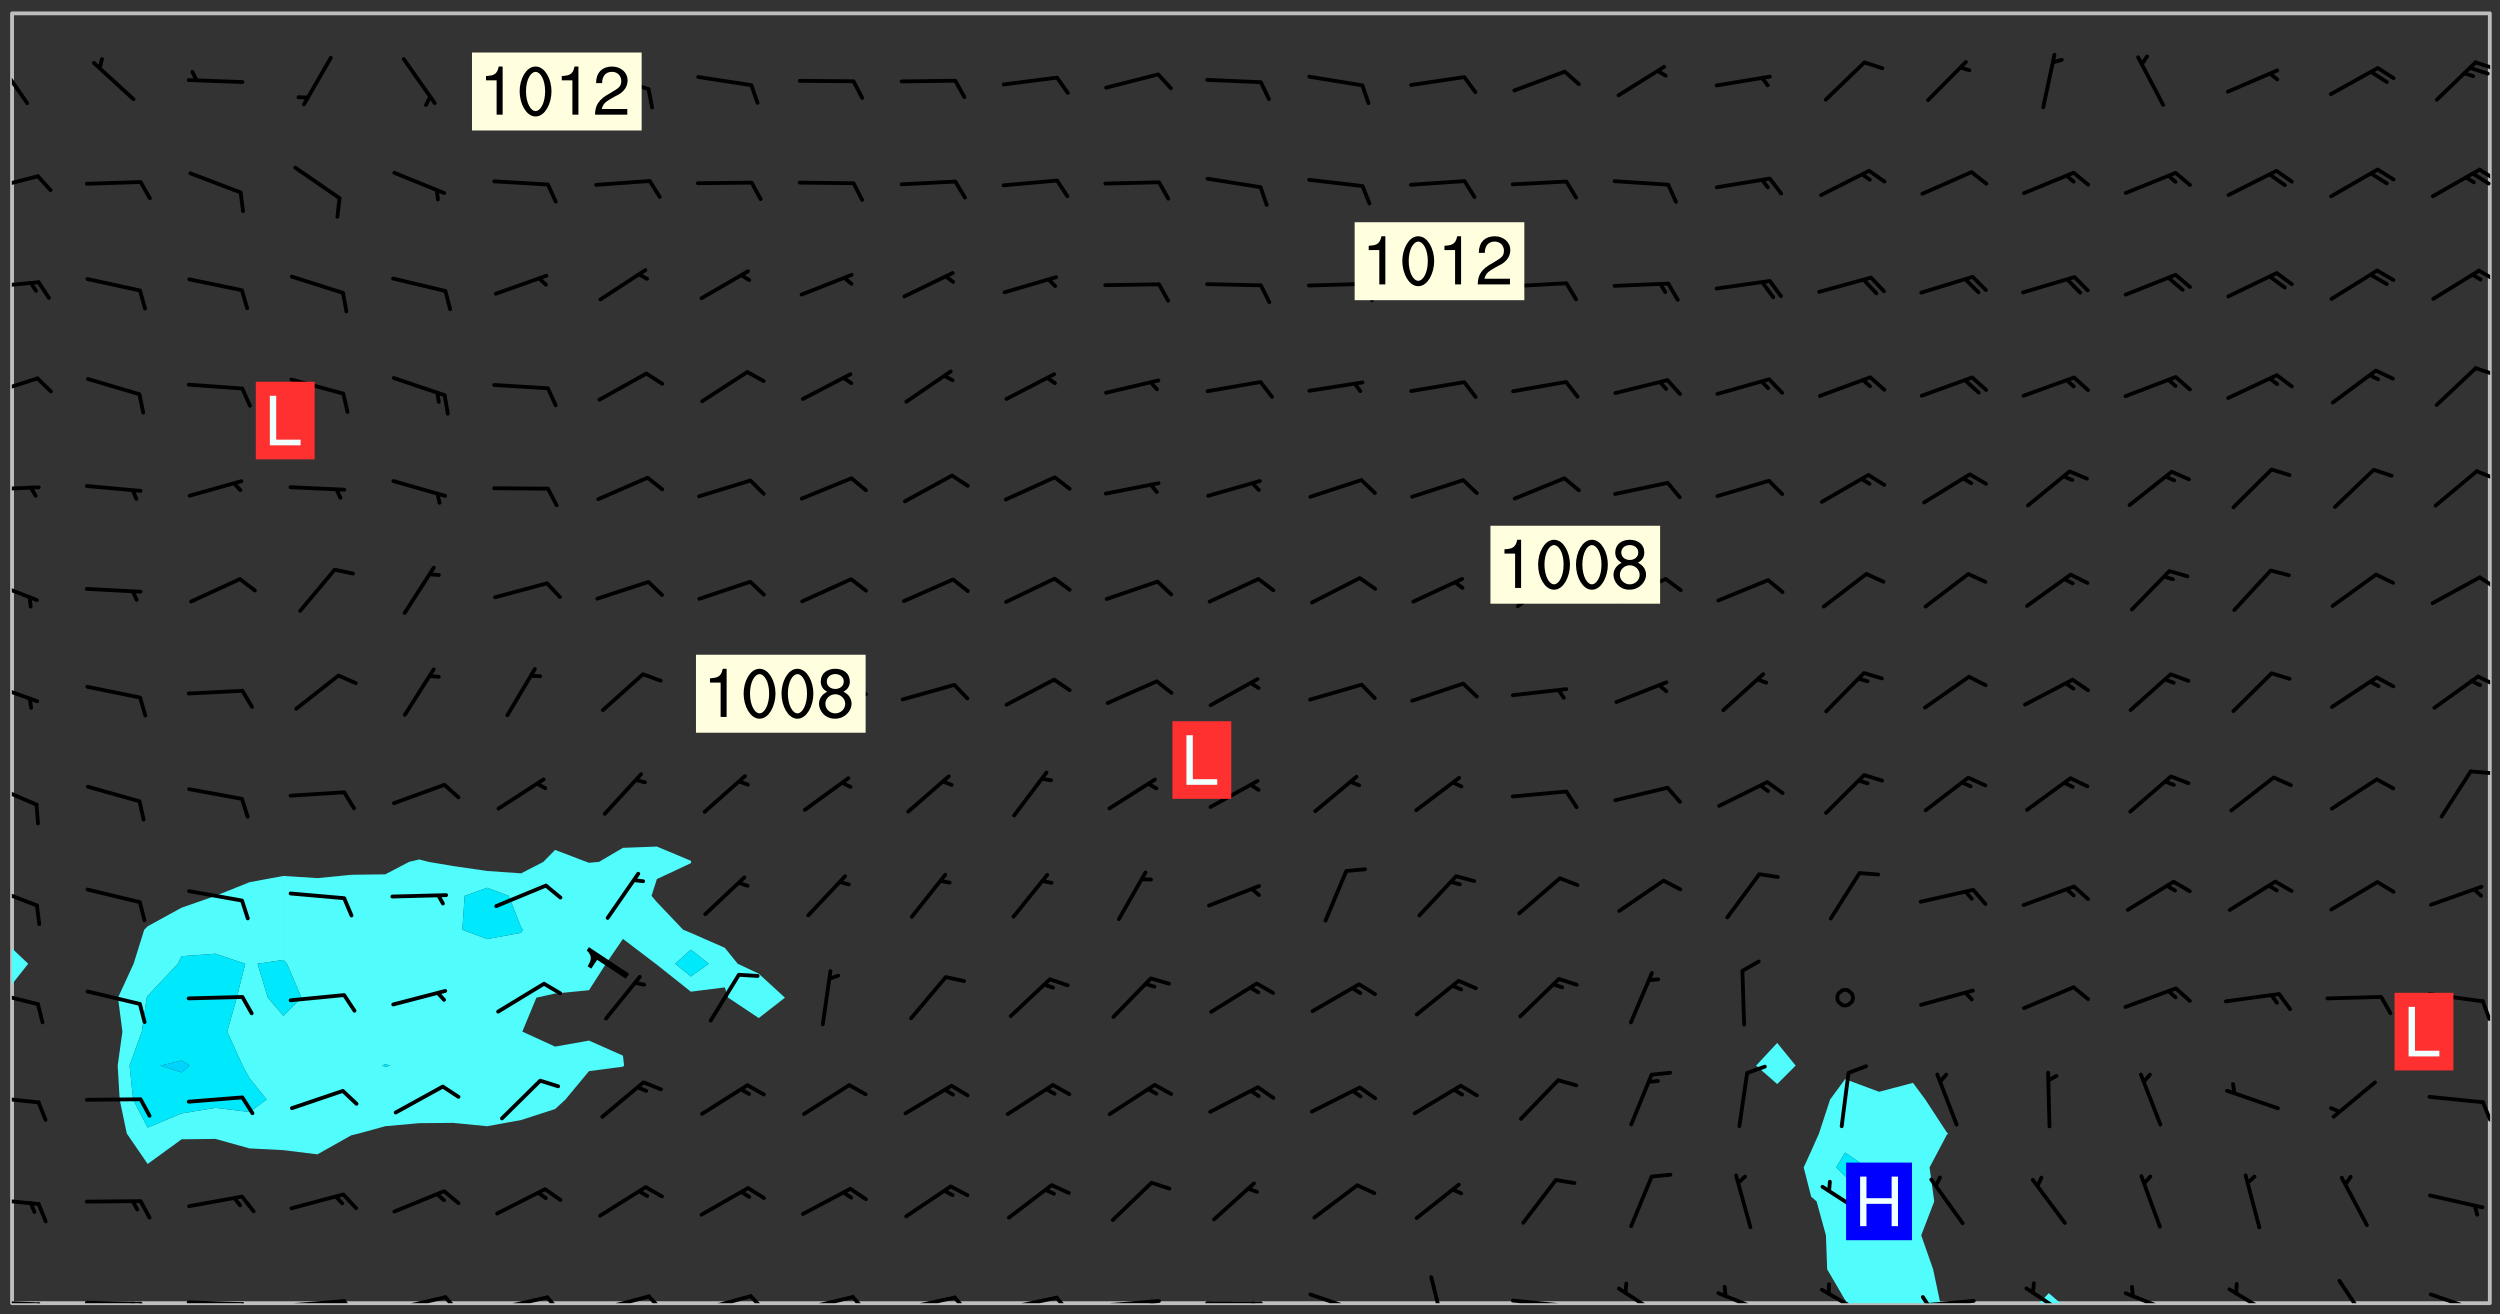 <svg xmlns="http://www.w3.org/2000/svg" role="img" xmlns:xlink="http://www.w3.org/1999/xlink" viewBox="142.45 309.95 326.84 171.84"><rect x="142.45" y="309.95" width="326.84" height="171.84" fill="#333333" stroke="none"/><defs><clipPath id="a"><path d="M144 438h1v42.328h-1zm0 0"/></clipPath><clipPath id="b"><path d="M144 311.672h1V434h-1zm0 0"/></clipPath><clipPath id="c"><path d="M144 311.672h324v168.656H144zm0 0"/></clipPath><clipPath id="d"><path d="M378 451h20v29.328h-20zm0 0"/></clipPath><clipPath id="e"><path d="M409 479h3v1.328h-3zm0 0"/></clipPath><clipPath id="f"><path d="M467 311.672h1v168.656h-1zm0 0"/></clipPath><clipPath id="g"><path d="M144 479h4v1.328h-4zm0 0"/></clipPath><clipPath id="h"><path d="M147 480h2v.328h-2zm0 0"/></clipPath><clipPath id="i"><path d="M153 480h9v.328h-9zm0 0"/></clipPath><clipPath id="j"><path d="M160 480h3v.328h-3zm0 0"/></clipPath><clipPath id="k"><path d="M159 480h2v.328h-2zm0 0"/></clipPath><clipPath id="l"><path d="M166 479h9v1.328h-9zm0 0"/></clipPath><clipPath id="m"><path d="M173 480h3v.328h-3zm0 0"/></clipPath><clipPath id="n"><path d="M180 479h8v1.328h-8zm0 0"/></clipPath><clipPath id="o"><path d="M187 479h3v1.328h-3zm0 0"/></clipPath><clipPath id="p"><path d="M193 479h8v1.328h-8zm0 0"/></clipPath><clipPath id="q"><path d="M200 479h3v1.328h-3zm0 0"/></clipPath><clipPath id="r"><path d="M206 479h9v1.328h-9zm0 0"/></clipPath><clipPath id="s"><path d="M213 479h3v1.328h-3zm0 0"/></clipPath><clipPath id="t"><path d="M220 479h8v1.328h-8zm0 0"/></clipPath><clipPath id="u"><path d="M227 479h3v1.328h-3zm0 0"/></clipPath><clipPath id="v"><path d="M233 479h8v1.328h-8zm0 0"/></clipPath><clipPath id="w"><path d="M240 479h3v1.328h-3zm0 0"/></clipPath><clipPath id="x"><path d="M246 479h9v1.328h-9zm0 0"/></clipPath><clipPath id="y"><path d="M253 479h3v1.328h-3zm0 0"/></clipPath><clipPath id="z"><path d="M260 479h8v1.328h-8zm0 0"/></clipPath><clipPath id="A"><path d="M267 479h3v1.328h-3zm0 0"/></clipPath><clipPath id="B"><path d="M273 479h8v1.328h-8zm0 0"/></clipPath><clipPath id="C"><path d="M280 479h3v1.328h-3zm0 0"/></clipPath><clipPath id="D"><path d="M286 479h9v1.328h-9zm0 0"/></clipPath><clipPath id="E"><path d="M292 479h2v1.328h-2zm0 0"/></clipPath><clipPath id="F"><path d="M300 480h8v.328h-8zm0 0"/></clipPath><clipPath id="G"><path d="M306 480h2v.328h-2zm0 0"/></clipPath><clipPath id="H"><path d="M313 478h8v2.328h-8zm0 0"/></clipPath><clipPath id="I"><path d="M319 480h1v.328h-1zm0 0"/></clipPath><clipPath id="J"><path d="M329 476h3v4.328h-3zm0 0"/></clipPath><clipPath id="K"><path d="M339 479h9v1.328h-9zm0 0"/></clipPath><clipPath id="L"><path d="M353 478h8v2.328h-8zm0 0"/></clipPath><clipPath id="M"><path d="M366 478h8v2.328h-8zm0 0"/></clipPath><clipPath id="N"><path d="M380 478h7v2.328h-7zm0 0"/></clipPath><clipPath id="O"><path d="M393 479h8v1.328h-8zm0 0"/></clipPath><clipPath id="P"><path d="M393 479h2v1.328h-2zm0 0"/></clipPath><clipPath id="Q"><path d="M407 478h7v2.328h-7zm0 0"/></clipPath><clipPath id="R"><path d="M420 478h8v2.328h-8zm0 0"/></clipPath><clipPath id="S"><path d="M433 478h8v2.328h-8zm0 0"/></clipPath><clipPath id="T"><path d="M448 477h5v3.328h-5zm0 0"/></clipPath><clipPath id="U"><path d="M459 478h9v2.328h-9zm0 0"/></clipPath><clipPath id="V"><path d="M465 480h2v.328h-2zm0 0"/></clipPath><clipPath id="W"><path d="M144 466h4v2h-4zm0 0"/></clipPath><clipPath id="X"><path d="M144 453h4v2h-4zm0 0"/></clipPath><clipPath id="Y"><path d="M466 453h2v4h-2zm0 0"/></clipPath><clipPath id="Z"><path d="M144 439h4v3h-4zm0 0"/></clipPath><clipPath id="aa"><path d="M466 440h2v4h-2zm0 0"/></clipPath><clipPath id="ab"><path d="M144 425h4v4h-4zm0 0"/></clipPath><clipPath id="ac"><path d="M144 412h4v4h-4zm0 0"/></clipPath><clipPath id="ad"><path d="M465 410h3v2h-3zm0 0"/></clipPath><clipPath id="ae"><path d="M144 399h4v3h-4zm0 0"/></clipPath><clipPath id="af"><path d="M466 398h2v2h-2zm0 0"/></clipPath><clipPath id="ag"><path d="M144 385h4v4h-4zm0 0"/></clipPath><clipPath id="ah"><path d="M466 385h2v3h-2zm0 0"/></clipPath><clipPath id="ai"><path d="M144 373h4v2h-4zm0 0"/></clipPath><clipPath id="aj"><path d="M466 371h2v2h-2zm0 0"/></clipPath><clipPath id="ak"><path d="M144 359h4v3h-4zm0 0"/></clipPath><clipPath id="al"><path d="M465 357h3v3h-3zm0 0"/></clipPath><clipPath id="am"><path d="M144 346h4v2h-4zm0 0"/></clipPath><clipPath id="an"><path d="M466 345h2v2h-2zm0 0"/></clipPath><clipPath id="ao"><path d="M144 332h4v3h-4zm0 0"/></clipPath><clipPath id="ap"><path d="M466 331h2v3h-2zm0 0"/></clipPath><clipPath id="aq"><path d="M465 332h3v3h-3zm0 0"/></clipPath><clipPath id="ar"><path d="M144 317h3v7h-3zm0 0"/></clipPath><clipPath id="as"><path d="M465 317h3v3h-3zm0 0"/></clipPath><g id="at" clip-path="url(#clip1)"><path fill="#fff" fill-opacity="0" fill-rule="evenodd" d="M0 0h1000v1000H0zm0 0"/><path fill="#d3d3d3" fill-opacity="0" fill-rule="evenodd" d="M162.152 355.867l-.234.293.059.234.117.172.176.234.293.348.113.059.117-.172.059-.234.176-.176.465-.176h.699l.234.293.289.816.059.176.176.23.352.234.699.699.172.176.234.348.234.41.289.582.41.465.23.234.234.176.117.23.176.293.172 1.164v.234l.059.289.059.117.117.117.348.41.117.172.176.176.176.234.117.172.172.352.059.234.234.406.234-.059-.176.176-.059.93h-.582l-.234-.113-.348.113-.117.117-.059.293-.059.176-.117.172-.465.293-.059.234-.059.113v.645l.059.172v.41l.059.059v.406l.059.406.117.176.059.059.23.641-.059.293v.699l-.059.582v.234l-.059.23-.055.352v1.922l.055.117h.426l-.367.117-.023.352.891 1.168 1.742.539 1.34.359v.539l.09.809.535.715 1.52.27.891-.086.09 1.164.535.18 1.16-.18 2.055-.984 1.16-.363 1.879-.176 1.695-.18-.18.719-1.516.086-1.25.09-.805.27-1.074.809.27.719.535.898-.18.625-.266.809.266 1.078.625.898.805.18 1.25-.18-.266.723.098.504.055.293v.172l.059.293v.406l.176.117.352.117h.406l.293-.176.113-.117.059-.117.117-.23.059-.176.352-.465.23-.176.176-.059.176.059.059.176.117.988.055.469.059.172.117.234.176.059.816.059h.289l.117.234.059.406.059.352v1.105l.117.293.117.348.289.699.176.352.582.754.352.176.172.059.469.234.641.465.348.234.293.176.293.055.23.062.816.348.293.176.113.172.352.352.117.176.523.641v.289l.059.352v.348l.059.352.059.289.117.059.172.059h.176l.582.234.176.117.176.289.176.234.113.234.293.23.117.117v.41l.059.055.289.234.234.117.059.117.117.172.059.117.23.234.059.176.234.059.117.059-.117.113-.059.117v.117l-.117.293-.117.289v.582l.176.117.117.059.059.117.117.117.113.059.176.348.059.352.059.406v.176l-.059.176-.117.699v.172l.117.176.293.293h.406l.176.117.117.172.117.293v.234h-.527l-.23-.234h-.234l-.176.059-.059.699.059.348.117.176.176.41.117.23.289.469.176.055h.523l.234.059.758.641.059.293v.234l.059.059.23.348v.352l-.117.172v.293l.293.289.293.176.172.059.293.176.293.117.582.406.289.234.293.176.219.16.016.012.23.176.641.523.176.234.117.176.176.176.113.172v.641l.117.176.469.117.582.117.234.059.23.113.293.117.113.059.586.352.289.172.176.062.176.055.176.059.699.352.289.176.234.055.289.176.234.117.641.406.293.117.172.059.234.059.41.059.23.059.234.117.059.172-.41.176.469.059.059.293.113.234.176.055.234.059.176.059.406.117.641.234.117.172.059.234v.176l-.059.117-.059.406.234.234.117.059.348.117.641.23.176.117.289.117.176.176.234.465.582 1.105.176.176.348.176.176.117.352.117 1.047.523.234.059.465.113.293.059.465.176.758.582.234.234.348.465.176.176.289.234.816.699.293.176.289.289.293.176.293.289.695.641.176.176.293.234.289.234.469.289.641.582.348.234.234.293.348.348.352.465.934.992.348.406.117.176.234.059.113.117.645.176.23.113.234.059.293.176.23.117.934.699.406.406.234.176.406.176.234.117.816.348.348.234.234.117.293.289.23.117.758.352.352.172.23.059.293.117.234.059.871.176h.816l.469.23.172.059.875.699.465.117.293.059.176.059.23.059.469.059.348.059.352.059.406.059h.293l.172.059v.23l.176.176h.293l.348.059.352.059.699.117h.641l.465-.234.293-.176.172-.117.41-.172.289-.176.934-.465.469-.293.523-.293.465-.172.465-.176 1.051-.465.289-.117.41-.117.289-.117.527-.176 1.516-.699.582-.348.289-.059.293-.059.348-.117.875-.23.352-.117h.113l.234-.059.875-.234.234-.059h.812l.352-.059.816-.117.172-.059.352-.055.293-.059.23-.059.816-.176.176-.059h.348l.234-.059.465-.117.758-.172.234-.059h.348l.41-.117.289-.059 1.285-.059h.289l.41-.059.23-.059h.176l.875-.117h.406l.41-.117h.348l.352-.113.871-.059h1.75l1.047.289.41.117.289.117.352.117.289.117 1.051.172.289.059h.293l.293.059.172.059.41.059.172.059.117.059h.117l.117.059.352.059h.113l.41.066 1.922.395 1.926.395 1.52.449 1.695.719 2.145.805 1.605-.719 1.43-.805 1.16-1.078 1.25-.449 3.035-.719 1.875-.359 2.145-1.348 2.234-1.254 2.5-1.258 1.695-.449 1.785-.18 1.16-.27.625.539 1.34-.27.715-.988.984-1.344.445-.18.805-.359 1.875-.539 1.785-.449 1.25-.27 1.16-.09 1.699-.09 1.961-.27 1.25-.09h.539l.625-.09h.891l2.145-.18 2.41-.18 2.59-.09 1.695.18 1.609.09 1.43.359 1.16.719 1.875.988 1.16 1.527.266.715.629.09.355.898.535.539.535 1.527 1.074.359h.535l-.805.535.09 1.707.715 2.695.891.805.895.988.715 1.258 1.785.539 1.52-.18.355 1.344 1.609-.805.98-.539.27.27.316-.215.219-.145.801.449.449-.359h.355l.535-.27.539-.719.535-.27.625-.988 1.16.449.84.371 1.395.617 1.695-.18h1.605l1.785.09.18-1.707.535-1.344.805.27.492.848.402.406-.09.539v.359l.715.449.711-.27h1.43l.359.988.445 1.258.715 1.344 1.25.629 1.695.629.715-.18.18-.539.98-.09.449.359.086 1.258-.266.629-.535.18v.539l.715.984.266.539.984.988.801 1.078-.266.359-.09.898-.625 2.332-.355 2.066-.09 1.793-.18.719-.09.539v1.438l-.98 1.883-.359 1.707-.535.898-.805 1.168-.266.539 2.055 1.254.086.359-.355.539-.09-.18v.809l.09 1.438-.445.715-1.074.094-.266.715.535.898.805.719 1.16.809 1.34.27.445.359-.355.449-1.789-.09-1.25-.449-.715-.719-.625-.09-.176 3.59-.188 1.309h89.359V311.703h-55.27v49.082l.762.125 3.289.543 2.023 2.836v2.754l2.352.332 2.348.332h4.051l-1.379 4.16-2.023.707-2.023.703-.543.344-2.594 1.617-.188.117-2.023-2.078-.73-2.742-2.672-2.078-1.375-3.5-.066-.082-1.957-2.672 2.75-1.418v-49.082H294.422v91.414l.117.031.133.012.074.074.105.047.09.059.086.059.09.059.297.297.059.09.031.117.027.117.016.137-.031.117-.059.09-.059.086-.043.105-.047.102-.027.121v.145l.176.27.148.148.074.086.074.074.043.105.062.09.059.086.043.105.059.09.047.102.043.105.059.086.117.18.074.074.062.086.059.09.043.105.059.09.059.086.062.09.059.09.043.102.117.18.074.074.059.086.074.074.09.059.105.047h.148l.133-.016.133.016.102-.047.074-.074.047-.102-.016-.133v-.148l-.047-.105-.027-.117-.047-.102-.027-.121-.043-.102-.062-.09-.043-.102-.043-.105-.031-.117-.016-.133-.012-.137.086-.059.059-.086.121-.031.043.105.016.133v.117l.059.102.059.09.09.059.148.148.059.09.043.105-.012.102.086.059.105.047.086.059.09.059.074.074-.117.027-.105.047-.086.059-.074.074-.059.09-.062.086-.027.121-.047.102-.043.105-.031.117-.012.133-.016.133v.148l.027.117.047.105.043.102.059.09.074.074.09.059.074.074.09.059.059.09.043.105.047.102.117.031.133.016h.148l.117-.031.105.043.043.105.047.102.027.121L299.5 410l.027.117.031.121.027.117.105.043.102.047.133-.016.148.148.062.086.074.074.07.074.09.062.105.043.102.043.117.031.137.016.117-.031.074-.074.027-.117-.012-.133-.031-.121-.027-.117.043-.105h.117l.09.062.117.027h.148l.133.016h.148l.133.016.133-.016h.148l.133-.016.133-.012.137.012.117-.027.133-.016.191-.059-.059.176-.016.133-.027.121-.016.133-.059.086-.133.016-.105.047-.105.043-.117.031-.117.027-.266.031h-.148l-.133.016-.074.074.059.086.148.148.117.18.074.07.09.062.09.059.086.059.09.059.102.043.105.062.105.043.086.059.105.047.102.043.18.117.059.09-.043.102-.047.105.016.133.223.223.059.09.043.102.031.121.043.102.016.133.031.117.012.137.031.117.148.148.102.043.105.043.117.031.133.016.137.016h.117l.117-.031.09-.059.043-.105.047-.102.043-.105.031-.117.012-.133v-.148l-.012-.133-.016-.133-.031-.117-.043-.105-.047-.105-.043-.102-.043-.105-.016-.133.016-.133.027-.117.031-.117.027-.121.047-.102.09-.059.086-.062.074-.074.09-.059.223-.223.059-.086.074-.074.117-.18.059-.086v-.148l-.074-.074-.102-.047-.105-.043-.102-.043-.059-.09-.047-.105-.027-.117.09-.059.117-.031.102-.043.18-.117.148-.148.012-.133-.012-.105-.09-.059-.133.016h-.148l-.133.016-.133-.016-.121-.031-.086-.059-.074-.074-.059-.09-.062-.086-.117-.18-.059-.086.031-.121.086-.059.121-.031.059-.086v-.121l-.031-.117-.059-.09-.059-.086-.047-.105-.027-.117-.016-.133.059-.09.074-.074.09-.059.117-.18.074-.074.059-.086.148-.148.121-.031.133-.016.133.016.074.074.043.105.016.133-.031.117-.117.031-.133.012-.148.148-.043.105-.047.102-.027.121-.031.117v.148l.031.117.043.105.059.09.074.07.074.074.117.031.121.027.117-.027.133-.016h.117l.09.059.074.074.047.105.059.086.102.047.133.016.105.043.086.059-.012.105-.074.074-.18.117-.059.09-.09.059-.07.074-.074.074-.062.09-.027.117-.016.133.016.133-.016.133v.148l.016.133.027.117.031.121.074.074.09.059.086.059.09.059.117.031v.086l-.102.047-.09.059-.266.031-.117.027h-.148l-.105.043-.102.047-.059.09-.062.234-.012.133-.031.121-.016.133v.293l-.012.133.012.137.016.133.133.016.133.012.121.031.086.059.074.074.047.105.043.102.016.133v.445l-.016.133v.445l.031.266.027.117.016.133.031.117.086.211.031.266v.148l-.031.117-.027.117-.031.121-.027.117-.031.117-.031.121-.012.133-.016.133.09.059.117-.031.102.016.047.105-.031.266v.441l-.043.105-.047.105-.043.102-.043.105-.059.086-.031.121-.043.117-.031.117-.016.133.016.133.059.09.105.047.086.059.059.086-.012.137-.031.117-.043.102v.445l-.016.133v.148l-.031.117-.043.105-.027.117-.047.105-.043.102-.031.121-.027.117-.031.133-.031.117-.027.117-.043.105-.031.117-.031.121-.012.133-.016.133v.297l.027.117v.148l.047.398.027.117.059.09.121.031h.148l.133-.016.059.09v.117l-.059.09-.09.059-.102.043-.105.047-.09.059-.086.059-.137.016-.117-.031-.133-.016-.102.047-.062.086-.012.137-.016.133-.031.117-.027.117-.016.133-.031.121v.297l.016.133.031.117v.148l.012.133v.148l-.027.117-.047.102-.027.121-.031.117-.059.09-.074.074-.102.043-.105.047-.117.027-.121.031-.102-.047.059-.086.105-.047.027-.117.031-.117.027-.121.031-.117v-.148l.016-.133-.031-.117-.043-.105-.105.016-.074.074-.102.043-.09.062-.074.074-.043.102-.016.133-.031.117L304.25 426l-.031.117-.027.117-.031.121-.027.117-.031.117-.043.105-.09.059h-.09l-.117-.031-.031-.086.016-.137-.031-.117v-.148l-.012-.133v-.148l-.062-.234-.027-.121-.043-.102-.047-.105-.059-.086-.059-.09-.043-.105-.062-.086-.148-.148-.07-.074-.105-.047-.105-.043-.102-.043-.297-.297-.09-.074-.086-.059-.105-.043-.09-.062-.086-.059-.105-.043-.09-.059-.086-.062-.074-.07-.105-.047-.086-.059-.105-.043-.09-.062-.102-.043-.105-.043-.086-.059-.105-.047-.105-.043-.102-.047-.09-.059-.102-.043-.105-.043-.09-.062-.117-.027-.133-.016-.133.016H299.75l-.133.016-.117-.031-.09-.059-.074-.074-.09-.059-.102-.047h-.148l-.121-.027-.102-.043-.074-.074-.117-.18-.09-.059-.102-.043-.09-.062-.105-.043-.09-.059-.086-.059-.105-.047-.059-.086-.059-.09-.043-.105-.047-.102-.074-.074-.086-.059-.074-.074-.09-.059-.223-.223-.043-.105-.031-.266.105-.043h.145l.105.043.074.074.09.059.086.059.105.047.09.059.148.148.07.074.148.148.062.086.074.074.086.059.074.074.09.062.09.059.086.059.27.176.102.047.105.043.102.043.047-.074.059-.086.074-.074.07-.074.105.043.074.074.059.09.043.102.047.105.043.105.121.027.117-.027.074-.09.043-.105.059-.09.074-.074.105-.043.117-.027.133.012.09.059.148.148.059.09.043.105.047.102.043.105.043.102.105.047.105.043.133.016.086-.059.059-.09.074-.074.105-.043.117.027.105.047.102.043.105.043.102.047.18.117v.117l-.016.133.016.133.016.137.059.086.102.047.121.027.117.031h.148l.117-.031.059-.09.18-.117.059-.09.074-.074.059-.086.117-.18.18-.117.117.031.09.059.043.074-.016.133v.117l.09.059h.148l.133-.016.133-.012.266-.031.105-.043.117-.031.121-.027.074-.074.07-.074.062-.09-.016-.105-.047-.102-.102-.043-.105-.016-.117.027-.266.031h-.148l-.074-.074-.09-.059-.117-.031-.117-.027-.133-.016h-.148l-.133.016h-.297l-.105-.047-.148-.148-.043-.102-.059-.09.223-.223.086-.059.105-.043.117-.031.133-.016.133.016.137.016.102.043.133-.012.09-.062.102-.043.062-.09-.047-.102-.09-.059-.117-.031-.102-.043-.059-.09-.062-.09v-.117l.016-.133.105-.047.074-.07v-.121l-.09-.059-.031-.117.09-.059.074-.074.043-.105.059-.09.047-.102.016-.133v-.148l-.047-.105-.043-.102-.09-.059-.133-.016-.102-.043-.137-.016-.117-.031h-.445l-.133-.016-.133-.012-.133-.016-.117-.031h-.148l-.133-.016-.133-.012-.266-.031-.121-.043-.086-.059-.074-.074v-.148l.012-.133.105-.047.102-.043.133-.016h.152l.133-.016h.293l.121.031.102.043.09.059.234.062.121-.047.09-.059.102-.043.133-.016.105.043.102.047.133.012.121-.027h.145l.121-.031.117-.027.105-.047.074-.074.086-.059.148-.148.059-.086.047-.105.027-.117.016-.105-.102-.043-.09-.059-.117-.031-.105-.043-.09-.062-.074-.086-.074-.074-.102-.043-.105-.047-.102-.043-.059-.09-.047-.102-.086-.211-.062-.086-.059-.09-.074-.074-.086-.059h-.27l-.117.031-.09.059-.102.043-.133.016-.105-.016-.027-.117-.062-.09-.117-.031-.102-.043-.148-.148-.031-.117-.016-.105.074-.074.18-.117.117-.027.117-.031.137.016.102.043.105.043.102.047.105.043.117.031.133.016.117.027.133.016.105-.016.09-.059-.074-.074-.105-.043-.074-.074-.074-.09-.148-.148-.086-.059-.09-.059-.074-.074-.09-.059-.102-.047-.121-.027-.102-.047-.105-.043-.117-.031-.102-.043-.121-.031h-.148l-.117.031-.105.043-.086.062-.18.117-.086.059-.09.059-.105.047-.086.059-.105.043-.102.043-.105.047-.074.074-.059.09-.059.086-.047.105-.059.086-.074.074-.133-.012-.117-.031h-.117l-.074.074-.09.059-.074.074-.09.059-.086.059-.105.047-.102.043-.137.016-.102-.043-.148-.148-.105-.047h-.086l-.105.047-.102.043-.121.031-.117-.031-.074-.074v-.117l.031-.121.074-.07.059-.09.074-.074.117-.031.105-.043h.293l.133-.016.137-.016.102-.043.09-.059.102-.047.09-.059.133-.012.09.059.133.012.09-.059.086-.059.105-.043.09-.059.086-.062.09-.059.148-.148.059-.086.059-.09.105-.043.133-.016.117.027.121.031.059-.059.059-.09.031-.266.027-.117.105.012.133.016.102-.043.09-.059.059-.09.074-.074.059-.09.047-.102.012-.133-.012-.133-.047-.105-.148-.148-.059-.09-.059-.086-.043-.105v-.445l.016-.133v-.148l.012-.133-.059-.059-.09.059-.102-.043-.18-.117-.086-.059-.062-.09-.059-.09-.074-.074-.086-.059-.121.031-.102.012-.105.047-.086.059-.105.043-.148.148-.09.059-.086.059-.09.062-.105.043-.133.016v-.121l.105-.043.117-.031.074-.07.043-.105v-.148l-.027-.117-.148-.148-.133-.016h-.148l-.117.031-.105.043-.102.043-.09.062-.117.027-.074-.074.012-.133-.043-.102-.043-.105-.09-.059-.117.027-.121.031-.117.031-.102.043-.121.031-.102.043-.105.043-.09.059-.102.016v-.117l.016-.133-.059-.09-.074.043-.148.148-.059.09-.074.074-.047.105-.043.102-.074.074-.059.09-.074.074-.059.086-.074.074-.09.062-.074.07-.074.074-.102.016-.133.016-.105-.043v-.121l.148-.148.043-.102.059-.09.047-.102.043-.105.059-.09.031-.117.043-.102.031-.121.027-.117.047-.105.043-.102.043-.105.074-.07.09-.062.09-.059.102-.043h.297l.266-.031.105-.043-.074-.074-.117-.031-.105-.043-.09-.059-.102-.047-.09-.059-.102-.043-.105-.043-.09-.062-.086-.059-.105-.043-.102-.043-.121-.031-.117-.031-.102-.043L297.5 410.25l-.102-.043-.09-.059-.043-.105-.016-.133.102-.043.133-.016.137.016.133-.016.102-.043.059-.09.016-.105-.09-.059-.074-.074-.102-.043-.09-.059-.148-.148-.043-.105-.016-.133v-.293l-.059-.09-.09-.059-.074-.074-.043-.105-.031-.117-.059-.09-.074-.074-.117-.027-.074-.074-.09-.059-.09-.062-.086-.059-.074-.074-.059-.086-.047-.105-.086-.059-.148-.148-.195-.059-.133.016-.102.043-.074.074-.047.102-.043.105-.059.09-.059.086-.297.297-.09.059h-.086l-.062-.086-.043-.105.031-.117.059-.09.027-.117-.012-.133-.09-.062-.105.047-.117.027-.117.031-.27.176-.102.047-.117.027-.105.047-.09.059-.102.043-.059-.086-.047-.105.016-.133.047-.105.07-.074.074-.07.059-.09v-.148l-.043-.105h-.238l-.102.047-.031.117-.027.117-.031.121-.074.043-.133.016-.074-.047-.043-.102-.043-.105-.047-.102-.043-.105-.121.031-.102.043-.133.016-.117.031-.105.043-.09.059-.102.047-.121.027-.133.016-.102-.043-.059-.09-.047-.105-.043-.102-.043-.105v-.117l.059-.09.086-.059.18-.117.102-.047.105-.043.105-.059.102-.043.09-.062.102-.043.105-.059.102-.047.09-.059.105-.043.102-.043.09-.062.102-.043.137-.016.117.031.102.043.121.031.102.043.105.047.102.043.105.043.102.047.105.043.102.043.105.047.086.059.105.043.117.031.105.043.102.047.09.059.105.043.102.043.105.047.117.027.102.047.121.027h.148l.086-.059.016-.102.059-.09-.027-.117-.074-.074-.117-.18-.074-.074-.09-.074-.18-.117-.086-.059-.105-.043-.102-.047-.27-.176-.059-.09-.074-.074-.059-.09-.043-.102-.031-.117-.016-.137v-.562l-.012-.133-.016-.133-.031-.117-.016-.133-.012-.133-.031-.121-.223-.223-.059-.086-.016-.105.031-.117.133-.016v-91.414H172.992v1.453l-.059.234-.352 1.051-.172.523-.117.348-.176.41-.117.172-.234.293-.23.059h-.352l-.117.059-.23.406v.293l.117.176.23.23.117.234.641.758.293.465.176.234.23.352.234.348.641.816.176.465.172.41.117.695.176.469.117 1.398.059.465v.875l.117 1.047v4.781l-.059.465-.352 1.281-.176.523-.113.41-.352.93L172.934 336l-.234.582-.117.176-.172.348-.176.406-.352.816-.059.293-.113.293-.117.289-.059.176-.117.875-.059.406-.059.117-.059.176-.059.172-.23.527-.117.172v.234l-.117.234-.059.172-.176.586v.289l-.059.176v.293l-.059.113-.059.527v.172l-.055.234v2.621l-.176.816-.117.176-.176.234-.117.172-.113.234-.586.934-.23.289-.293.465-.176.234-.289.352-.352.699-.113.23-.176.41-.176.23-.406.527-.816.699-.293.172-.289.234-.176.117-.176.176-.523.406-.527.176-.172.176-.234.055-.641.176h-.758m12.211 31.023l-1.074.449.359.895 1.25-.715.445-.539-.98-.09"/><path fill="#d3d3d3" fill-opacity="0" fill-rule="evenodd" d="M201.508 416.598h-.895l.449.629.98.359.805-.09.445-.988-.176.09-.715-.355-.895.355m154.621 59.07l-.059-.523v-.293l.113-.293.059-.23.469-.469h.113l.117-.113.117-.059h.176l.234-.059h.348l.234.059.117.059.23.172.059.176.117.582v.293l-.117.176-.172.289-.176.176-.527.523-.23.234-.117.059h-.176l-.117-.059-.406-.293-.176-.117-.117-.059-.059-.113-.055-.117m6.641-10.957l-.059-.172v-1.109l.059-.172.176-.059.172-.059h.176l.234-.059.117.059.059.699-.059.172-.117.176-.117.059-.234.523-.113.059h-.234l-.059-.117m9.613-14.391l-.117-.176v-.699l.293-.875.117-.172.176-.352.113-.23.117-.293.352-.758.117-.23.172-.234h.176l.117-.059h.641l.117.059.234.234.172.113.352.293.117.117.113.176v.113l.117.059.117.117v.699l-.059.176v.23l-.059.176-.348 1.051-.117.23-.117.234-.117.059-.23.234-.641.289h-.875l-.41-.117-.641-.465"/><path fill="none" stroke="#bebebe" stroke-linecap="round" stroke-linejoin="round" stroke-miterlimit="10" stroke-width=".5" d="M467.957 311.695H144.027v168.625h323.93v-168.625"/><g clip-path="url(#a)"><path fill="#fff" fill-opacity="0" fill-rule="evenodd" d="M144 475.891v4.438h.004H144v-41.684 37.246"/></g><g clip-path="url(#b)"><path fill="#fff" fill-opacity="0" fill-rule="evenodd" d="M144 431.508v2.418-122.254h.004H144V431.508"/></g><path fill="#50fcfc" fill-rule="evenodd" d="M144 433.926v4.719h.004v-4.715l-.004-.004"/><g clip-path="url(#c)"><path fill="#fff" fill-opacity="0" fill-rule="evenodd" d="M144.004 480.328v-41.684l2.133-2.699-2.133-2.016V311.672h84.324V420.625l-4.438.168-3.133 1.836-1.305.117-.328-.117-4.109-1.566-1.531 1.566-2.91 1.5-4.438-.312-4.438-.641-3.219-.547-1.219-.316-1.328.316-3.113 1.629-4.438.059-4.438.438-4.438-.289-4.441.82-4.438 1.781-.004.004-4.434 1.547-4.438 2.434-.453.457-1.383 4.438-2.043 4.438.578 4.438-.617 4.441.258 4.438.93 4.438 2.73 3.984 4.438-3.223 4.438-.051 4.438 1.242 4.441.227 4.438.551 4.438-2.496.973-.234 3.465-.949 4.441-.398 4.438-.039 4.438.438 4.438-.812 4.441-1.434 1.355-1.242 3.082-3.715 4.438-.582.152-.141-.152-1.305-4.438-1.965-4.438.785-4.277-1.957 1.836-4.438 2.441-.543 4.438-.434 2.219-3.461 2.219-3.246 4.273 3.246.164.125 4.438 3.527 4.441-.559.438 1.344 4 2.664 3.426-2.664-3.426-3.137-2.754-1.301-1.684-2.082-4.441-1.949-.996-.406-3.441-3.613-.699-.824.699-2.191 4.438-2.078.055-.172-.055-.145-4.438-1.859V311.672h146.465v134.625l-2.758 2.965 2.758 2.414 2.414-2.414-2.414-2.965v-134.625h93.203v168.656h-56.168l-1.527-1.32-1.242 1.32h-12.938l-.941-4.438-1.555-4.438 1.703-4.438-.613-4.441 2.27-4.285.164-.152-.164-.113-2.824-4.324-1.613-2.18-4.438 1.168-4.438-1.656-1.961 2.668-1.453 4.438-1.023 2.305-.977 2.133.977 3.824.711.617 1.223 4.438.16 4.438 2.344 4.012.438.426H144.004"/></g><path fill="#50fcfc" fill-rule="evenodd" d="M146.137 435.945l-2.133 2.699v-4.715l2.133 2.016m11.957 17.754l-.258-4.438.617-4.441-.578-4.438 2.043-4.438 1.383-4.438.453-.457 4.438-2.434 4.434-1.547.004-.004v7.57l-4.438.324-.488.984-3.949 4.215-.125.223-.637 4.438-1.602 4.441.461 4.438 1.902 3.672 4.438-1.855 4.438-.73 4.438.543 2.238-1.629-2.238-2.789-.902-1.648-2.008-4.441 1.25-4.438 1.098-4.438-3.875-1.309v-7.57l4.438-1.781 4.441-.82v10.973l-3.395.508 1.355 4.438 2.039 2.375 2.359-2.375-1.902-4.438-.457-.508v-10.973l4.438.289 4.438-.438 4.438-.059v24.812l-.43.191.43.168.664-.168-.664-.191v-24.812l3.113-1.629 1.328-.316 1.219.316 3.219.547 4.438.641v2.195l-2.941 1.059-.305 4.438 3.246 1.211 4.438-.816.223-.395-.223-.328-1.633-4.109-2.805-1.059v-2.195l4.438.312 2.91-1.5 1.531-1.566 4.109 1.566.328.117 1.305-.117 3.133-1.836 4.438-.168 4.438 1.859.055.145-.055.172-4.438 2.078-.699 2.191.699.824 3.441 3.613.996.406v2.184l-2.043 1.848 2.043 1.672 2.344-1.672-2.344-1.848v-2.184l4.441 1.949 1.684 2.082 2.754 1.301 3.426 3.137-3.426 2.664-4-2.664-.438-1.344-4.441.559-4.438-3.527-.164-.125-4.273-3.246-2.219 3.246-2.219 3.461-4.438.434-2.441.543-1.836 4.438 4.277 1.957 4.438-.785 4.438 1.965.152 1.305-.152.141-4.438.582-3.082 3.715-1.355 1.242-4.441 1.434-4.438.812-4.438-.438-4.438.039-4.441.398-3.465.949-.973.234-4.438 2.496-4.438-.551-4.441-.227-4.438-1.242-4.438.051-4.438 3.223-2.73-3.984-.93-4.438"/><path fill="#00e8fc" fill-rule="evenodd" d="M159.852 453.699l-.461-4.438 1.602-4.441.637-4.438.125-.223 3.949-4.215.488-.984v13.637l-2.809.664 2.809.898 1.062-.898-1.062-.664v-13.637l4.438-.324 3.875 1.309-1.098 4.438-1.25 4.438 2.008 4.441.902 1.648 2.238 2.789-2.238 1.629-4.438-.543-4.438.73-4.438 1.855-1.902-3.672"/><path fill="#00d4fc" fill-rule="evenodd" d="M166.191 450.16l-2.809-.898 2.809-.664 1.062.664-1.062.898"/><path fill="#00e8fc" fill-rule="evenodd" d="M177.469 440.383l-1.355-4.438 3.395-.508.457.508 1.902 4.438-2.359 2.375-2.039-2.375m15.352 9.047l-.43-.168.43-.191.664.191-.664.168m13.316-16.711l-3.246-1.211.305-4.438 2.941-1.059 2.805 1.059 1.633 4.109.223.328-.223.395-4.438.816m26.629 4.898l-2.043-1.672 2.043-1.848 2.344 1.848-2.344 1.672"/><path fill="#50fcfc" fill-rule="evenodd" d="M374.793 451.676l-2.758-2.414 2.758-2.965 2.414 2.965-2.414 2.414"/><g clip-path="url(#d)"><path fill="#50fcfc" fill-rule="evenodd" d="M379.234 466.398l-.977-3.824.977-2.133 1.023-2.305 1.453-4.438 1.961-2.668v9.602l-1.168 1.941 1.168 1.141 4.281 3.301.156.281.355-.281-.355-.703-1.605-3.738-2.832-1.941v-9.602l4.438 1.656 4.438-1.168 1.613 2.18 2.824 4.324.164.113-.164.152-2.27 4.285.613 4.441-1.703 4.438 1.555 4.438.941 4.438h-12.012l-.438-.426-2.344-4.012-.16-4.438-1.223-4.438-.711-.617"/></g><path fill="#00e8fc" fill-rule="evenodd" d="M383.672 463.715l-1.168-1.141 1.168-1.941 2.832 1.941 1.605 3.738.355.703-.355.281-.156-.281-4.281-3.301"/><g clip-path="url(#e)"><path fill="#50fcfc" fill-rule="evenodd" d="M409.059 480.328l1.242-1.32 1.527 1.32h-2.77"/></g><g clip-path="url(#f)"><path fill="#fff" fill-opacity="0" fill-rule="evenodd" d="M467.996 480.328H468V311.672h-.004H468v168.656h-.004"/></g><path fill="#fff" fill-opacity="0" fill-rule="evenodd" d="M224.008 441.605l3.227-4.871-8.305-5.5-3.227 4.871 8.305 5.5"/><path fill-rule="evenodd" d="M219.164 434.199l.281-.422 5.25 3.477-.438.652-3.742-2.477-.766 1.156-.465-.305.258-.504.094-.238.051-.242-.004-.25-.082-.258-.164-.281-.273-.309"/><g clip-path="url(#g)"><path fill="none" stroke="#000" stroke-linecap="round" stroke-linejoin="round" stroke-miterlimit="10" stroke-width=".5" d="M147.512 480.469l-7.023-.277"/></g><g clip-path="url(#h)"><path fill="none" stroke="#000" stroke-linecap="round" stroke-linejoin="round" stroke-miterlimit="10" stroke-width=".5" d="M147.512 480.469l1.062 2.211"/></g><g clip-path="url(#i)"><path fill="none" stroke="#000" stroke-linecap="round" stroke-linejoin="round" stroke-miterlimit="10" stroke-width=".5" d="M160.828 480.391l-7.027-.125"/></g><g clip-path="url(#j)"><path fill="none" stroke="#000" stroke-linecap="round" stroke-linejoin="round" stroke-miterlimit="10" stroke-width=".5" d="M160.828 480.391l1.113 2.188"/></g><g clip-path="url(#k)"><path fill="none" stroke="#000" stroke-linecap="round" stroke-linejoin="round" stroke-miterlimit="10" stroke-width=".5" d="M159.805 480.371l.559 1.094"/></g><g clip-path="url(#l)"><path fill="none" stroke="#000" stroke-linecap="round" stroke-linejoin="round" stroke-miterlimit="10" stroke-width=".5" d="M174.141 480.445l-7.023-.23"/></g><g clip-path="url(#m)"><path fill="none" stroke="#000" stroke-linecap="round" stroke-linejoin="round" stroke-miterlimit="10" stroke-width=".5" d="M174.141 480.445l1.082 2.203"/></g><g clip-path="url(#n)"><path fill="none" stroke="#000" stroke-linecap="round" stroke-linejoin="round" stroke-miterlimit="10" stroke-width=".5" d="M187.449 480.051l-7.008.555"/></g><g clip-path="url(#o)"><path fill="none" stroke="#000" stroke-linecap="round" stroke-linejoin="round" stroke-miterlimit="10" stroke-width=".5" d="M187.449 480.051l1.32 2.066"/></g><g clip-path="url(#p)"><path fill="none" stroke="#000" stroke-linecap="round" stroke-linejoin="round" stroke-miterlimit="10" stroke-width=".5" d="M200.684 479.543l-6.848 1.574"/></g><g clip-path="url(#q)"><path fill="none" stroke="#000" stroke-linecap="round" stroke-linejoin="round" stroke-miterlimit="10" stroke-width=".5" d="M200.684 479.543l1.609 1.852"/></g><g clip-path="url(#r)"><path fill="none" stroke="#000" stroke-linecap="round" stroke-linejoin="round" stroke-miterlimit="10" stroke-width=".5" d="M214.004 479.566l-6.859 1.527"/></g><g clip-path="url(#s)"><path fill="none" stroke="#000" stroke-linecap="round" stroke-linejoin="round" stroke-miterlimit="10" stroke-width=".5" d="M214.004 479.566l1.598 1.863"/></g><g clip-path="url(#t)"><path fill="none" stroke="#000" stroke-linecap="round" stroke-linejoin="round" stroke-miterlimit="10" stroke-width=".5" d="M227.289 479.441l-6.797 1.773"/></g><g clip-path="url(#u)"><path fill="none" stroke="#000" stroke-linecap="round" stroke-linejoin="round" stroke-miterlimit="10" stroke-width=".5" d="M227.289 479.441l1.664 1.809"/></g><g clip-path="url(#v)"><path fill="none" stroke="#000" stroke-linecap="round" stroke-linejoin="round" stroke-miterlimit="10" stroke-width=".5" d="M240.598 479.406L233.816 481.25"/></g><g clip-path="url(#w)"><path fill="none" stroke="#000" stroke-linecap="round" stroke-linejoin="round" stroke-miterlimit="10" stroke-width=".5" d="M240.598 479.406l1.68 1.789"/></g><g clip-path="url(#x)"><path fill="none" stroke="#000" stroke-linecap="round" stroke-linejoin="round" stroke-miterlimit="10" stroke-width=".5" d="M253.938 479.52l-6.836 1.621"/></g><g clip-path="url(#y)"><path fill="none" stroke="#000" stroke-linecap="round" stroke-linejoin="round" stroke-miterlimit="10" stroke-width=".5" d="M253.938 479.52l1.621 1.84"/></g><g clip-path="url(#z)"><path fill="none" stroke="#000" stroke-linecap="round" stroke-linejoin="round" stroke-miterlimit="10" stroke-width=".5" d="M267.27 479.582l-6.867 1.492"/></g><g clip-path="url(#A)"><path fill="none" stroke="#000" stroke-linecap="round" stroke-linejoin="round" stroke-miterlimit="10" stroke-width=".5" d="M267.27 479.582l1.586 1.871"/></g><g clip-path="url(#B)"><path fill="none" stroke="#000" stroke-linecap="round" stroke-linejoin="round" stroke-miterlimit="10" stroke-width=".5" d="M280.586 479.598l-6.871 1.465"/></g><g clip-path="url(#C)"><path fill="none" stroke="#000" stroke-linecap="round" stroke-linejoin="round" stroke-miterlimit="10" stroke-width=".5" d="M280.586 479.598l1.578 1.875"/></g><g clip-path="url(#D)"><path fill="none" stroke="#000" stroke-linecap="round" stroke-linejoin="round" stroke-miterlimit="10" stroke-width=".5" d="M293.969 480.035l-7.004.586"/></g><g clip-path="url(#E)"><path fill="none" stroke="#000" stroke-linecap="round" stroke-linejoin="round" stroke-miterlimit="10" stroke-width=".5" d="M292.949 480.121l.664 1.031"/></g><g clip-path="url(#F)"><path fill="none" stroke="#000" stroke-linecap="round" stroke-linejoin="round" stroke-miterlimit="10" stroke-width=".5" d="M307.293 480.34l-7.027-.023"/></g><g clip-path="url(#G)"><path fill="none" stroke="#000" stroke-linecap="round" stroke-linejoin="round" stroke-miterlimit="10" stroke-width=".5" d="M306.273 480.336l.57 1.086"/></g><g clip-path="url(#H)"><path fill="none" stroke="#000" stroke-linecap="round" stroke-linejoin="round" stroke-miterlimit="10" stroke-width=".5" d="M320.418 481.477l-6.645-2.293"/></g><g clip-path="url(#I)"><path fill="none" stroke="#000" stroke-linecap="round" stroke-linejoin="round" stroke-miterlimit="10" stroke-width=".5" d="M319.449 481.141l.191 1.211"/></g><g clip-path="url(#J)"><path fill="none" stroke="#000" stroke-linecap="round" stroke-linejoin="round" stroke-miterlimit="10" stroke-width=".5" d="M331.258 483.738l-1.695-6.82"/></g><g clip-path="url(#K)"><path fill="none" stroke="#000" stroke-linecap="round" stroke-linejoin="round" stroke-miterlimit="10" stroke-width=".5" d="M340.23 479.977l6.992.703"/></g><g clip-path="url(#L)"><path fill="none" stroke="#000" stroke-linecap="round" stroke-linejoin="round" stroke-miterlimit="10" stroke-width=".5" d="M354.098 478.41l5.887 3.84"/></g><path fill="none" stroke="#000" stroke-linecap="round" stroke-linejoin="round" stroke-miterlimit="10" stroke-width=".5" d="M354.953 478.969l.113-1.223"/><g clip-path="url(#M)"><path fill="none" stroke="#000" stroke-linecap="round" stroke-linejoin="round" stroke-miterlimit="10" stroke-width=".5" d="M367.098 479.012l6.516 2.633"/></g><path fill="none" stroke="#000" stroke-linecap="round" stroke-linejoin="round" stroke-miterlimit="10" stroke-width=".5" d="M368.047 479.395l-.129-1.219"/><g clip-path="url(#N)"><path fill="none" stroke="#000" stroke-linecap="round" stroke-linejoin="round" stroke-miterlimit="10" stroke-width=".5" d="M380.633 478.562l6.074 3.531"/></g><path fill="none" stroke="#000" stroke-linecap="round" stroke-linejoin="round" stroke-miterlimit="10" stroke-width=".5" d="M381.52 479.078l.043-1.227"/><g clip-path="url(#O)"><path fill="none" stroke="#000" stroke-linecap="round" stroke-linejoin="round" stroke-miterlimit="10" stroke-width=".5" d="M393.484 480.637l7.004-.613"/></g><g clip-path="url(#P)"><path fill="none" stroke="#000" stroke-linecap="round" stroke-linejoin="round" stroke-miterlimit="10" stroke-width=".5" d="M394.504 480.547l-.668-1.031"/></g><g clip-path="url(#Q)"><path fill="none" stroke="#000" stroke-linecap="round" stroke-linejoin="round" stroke-miterlimit="10" stroke-width=".5" d="M407.375 478.383l5.852 3.895"/></g><path fill="none" stroke="#000" stroke-linecap="round" stroke-linejoin="round" stroke-miterlimit="10" stroke-width=".5" d="M408.227 478.949l.121-1.223"/><g clip-path="url(#R)"><path fill="none" stroke="#000" stroke-linecap="round" stroke-linejoin="round" stroke-miterlimit="10" stroke-width=".5" d="M420.355 479.023l6.523 2.609"/></g><path fill="none" stroke="#000" stroke-linecap="round" stroke-linejoin="round" stroke-miterlimit="10" stroke-width=".5" d="M421.305 479.402l-.133-1.219"/><g clip-path="url(#S)"><path fill="none" stroke="#000" stroke-linecap="round" stroke-linejoin="round" stroke-miterlimit="10" stroke-width=".5" d="M433.922 478.512l6.016 3.633"/></g><path fill="none" stroke="#000" stroke-linecap="round" stroke-linejoin="round" stroke-miterlimit="10" stroke-width=".5" d="M434.801 479.043l.066-1.227"/><g clip-path="url(#T)"><path fill="none" stroke="#000" stroke-linecap="round" stroke-linejoin="round" stroke-miterlimit="10" stroke-width=".5" d="M448.297 477.406l3.898 5.848"/></g><g clip-path="url(#U)"><path fill="none" stroke="#000" stroke-linecap="round" stroke-linejoin="round" stroke-miterlimit="10" stroke-width=".5" d="M466.879 481.484l-6.637-2.309"/></g><g clip-path="url(#V)"><path fill="none" stroke="#000" stroke-linecap="round" stroke-linejoin="round" stroke-miterlimit="10" stroke-width=".5" d="M465.914 481.148l.188 1.211"/></g><g clip-path="url(#W)"><path fill="none" stroke="#000" stroke-linecap="round" stroke-linejoin="round" stroke-miterlimit="10" stroke-width=".5" d="M147.496 467.359l-6.992-.691"/></g><path fill="none" stroke="#000" stroke-linecap="round" stroke-linejoin="round" stroke-miterlimit="10" stroke-width=".5" d="M147.496 467.359l.934 2.27m-1.949-2.371l.465 1.137m13.883-1.414l-7.027.066m7.027-.066L162 469.137m-2.195-2.145l.586 1.078m13.695-1.684l-6.914 1.254m6.914-1.254l1.52 1.926m-2.523-1.742l.758.965m13.5-1.426l-6.789 1.809m6.789-1.809l1.672 1.801m-2.66-1.535l.836.898m13.324-1.59l-6.504 2.66m6.504-2.66l1.887 1.57m-2.832-1.184l.941.785m13.199-1.434l-6.266 3.184m6.266-3.184l2.008 1.41m-2.918-.945l1.004.703m13.066-1.445l-5.953 3.738m5.953-3.738l2.125 1.227M226 465.691l1.062.609m13.191-1.031l-6.098 3.488m6.098-3.488l2.078 1.309m-2.965-.801l1.039.652m13.215-1.066l-6.203 3.301m6.203-3.301l2.035 1.371m-2.938-.891l1.02.684m13.012-1.473l-5.828 3.918m5.828-3.918l2.168 1.152m-3.016-.582l1.082.574m12.961-1.312l-5.59 4.254m5.59-4.254l2.23 1.023m-3.043-.406l1.113.516M293 464.578l-5.066 4.871m5.066-4.871l2.332.766m11.059-.684l-5.219 4.707m4.461-4.023l1.152.422m13.117-.863l-5.613 4.223m5.613-4.223l2.223 1.039m11.043-1.109l-5.512 4.363m4.707-3.727l1.125.492m12.367-1.742l-4.258 5.59m4.258-5.59l2.422.398m10.109-.848l-2.691 6.488m2.691-6.488l2.441-.238m8.59.098l1.875 6.77m-1.602-5.785l.891-.844m10.137 1.34l5.906 3.809m-5.047-3.254l.102-1.223m13.258-.281l4.098 5.707m-3.5-4.879l.543-1.098m12.125.305l4.195 5.637m-3.582-4.816l.523-1.109m13.07-.191l2.41 6.598m-2.059-5.641l.82-.91m12.453-.145l1.793 6.793m-1.535-5.805l.902-.832m11.406.137l3.293 6.207m-2.816-5.305l.688-1.016m17.223 3.996l-6.852-1.559m5.855 1.332l.32 1.184"/><g clip-path="url(#X)"><path fill="none" stroke="#000" stroke-linecap="round" stroke-linejoin="round" stroke-miterlimit="10" stroke-width=".5" d="M147.492 454.074l-6.984-.75"/></g><path fill="none" stroke="#000" stroke-linecap="round" stroke-linejoin="round" stroke-miterlimit="10" stroke-width=".5" d="M147.492 454.074l.914 2.277m12.422-2.688l-7.027.07m7.027-.07L162 455.82m12.133-2.402l-7.004.562m7.004-.562l1.32 2.066m11.82-2.914l-6.656 2.258m6.656-2.258l1.785 1.684m11.281-2.25l-6.156 3.391m6.156-3.391l2.051 1.344m10.688-2.117l-5.004 4.934m5.004-4.934l2.34.734m11.168-.52l-5.391 4.508m5.391-4.508l2.273.922m-3.059-.266l1.137.461m13.238-.742l-5.941 3.754m5.941-3.754l2.133 1.219m-2.996-.672l1.066.609m13.102-1.168l-5.922 3.781m5.922-3.781l2.137 1.207m11.23-1.125l-6.023 3.617m6.023-3.617l2.102 1.266m-2.977-.738l1.051.633m13.082-1.254l-5.91 3.805m5.91-3.805l2.141 1.199m-3-.645l1.07.598m13.098-1.164l-5.895 3.828m5.895-3.828l2.145 1.188m-3.004-.633l1.074.598m13.273-.852l-6.242 3.223m6.242-3.223l2.02 1.398m-2.926-.93l1.008.699m13.23-1.133l-6.277 3.156m6.277-3.156l2.004 1.418m-2.918-.957l1.004.707m13.102-1.398l-6.027 3.613m6.027-3.613l2.102 1.266m-2.98-.738l1.051.633m12.566-1.883l-4.879 5.059m4.879-5.059l2.359.676m9.848-1.398l-2.66 6.504m2.66-6.504l2.441-.246m-2.828 1.195l1.219-.125m11.66-1.047l-1.016 6.953m1.016-6.953l2.312-.828m10.941.82l-.891 6.969m.891-6.969l2.293-.871m9.309 1.078l2.535 6.555m-2.164-5.602l.801-.93m13.324-.258l.176 7.023m-.152-6.004l1.07-.602m11.035-.18l2.547 6.547m-2.176-5.598l.801-.926m10.094 2.102l6.645 2.293m-5.676-1.957l-.191-1.215m13.156 4.27l5.406-4.488m-4.621 3.836l-1.133-.465m19.863-.773l-6.992-.703"/><g clip-path="url(#Y)"><path fill="none" stroke="#000" stroke-linecap="round" stroke-linejoin="round" stroke-miterlimit="10" stroke-width=".5" d="M467.059 454.051l.93 2.27"/></g><g clip-path="url(#Z)"><path fill="none" stroke="#000" stroke-linecap="round" stroke-linejoin="round" stroke-miterlimit="10" stroke-width=".5" d="M147.41 441.23l-6.82-1.691"/></g><path fill="none" stroke="#000" stroke-linecap="round" stroke-linejoin="round" stroke-miterlimit="10" stroke-width=".5" d="M147.41 441.23l.598 2.379m12.727-2.41l-6.836-1.629m6.836 1.629l.617 2.371m12.789-3.281l-7.023.188m7.023-.188l1.211 2.137m12.09-2.383l-6.992.68m6.992-.68l1.355 2.047M200.66 439.5l-6.801 1.77m5.812-1.512l.828.902m13.078-2.102l-6.004 3.648m6.004-3.648l2.109 1.254m10.414-2.16l-4.422 5.461m3.777-4.664l1.207.234m12.383-1.293l-3.68 5.984m3.68-5.984l2.449.152m9.527-.637l-1.004 6.953m.855-5.941l1.156-.414m14.066.191l-4.523 5.375m4.523-5.375l2.398.516m11.215-.234l-5.117 4.816m5.117-4.816l2.32.789m-3.066-.09l1.16.395m12.789-1.207l-4.898 5.039m4.898-5.039l2.359.688m-3.07.047l1.18.344m13.383-.41l-5.969 3.707m5.969-3.707l2.121 1.23m-2.988-.691l1.059.613m13.18-1.059l-6.082 3.516m6.082-3.516l2.082 1.301m-2.965-.789l1.039.648m12.859-1.602l-5.48 4.398m5.48-4.398l2.254.969m-3.051-.328l1.125.484M346.25 437.938l-5.047 4.891m5.047-4.891l2.332.754m-3.066-.043l1.168.379m11.734-1.875l-2.754 6.465m2.352-5.527l1.223-.105m11.008-1.113l.223 7.023m-.223-7.023l2.129-1.219m12.32 4.73l-.02-.199-.059-.191-.098-.176-.457-.379-.191-.059-.199-.02-.199.02-.191.059-.461.379-.094.176-.059.191-.02.199.02.199.059.191.094.18.461.375.191.059.199.02.199-.02.191-.059.457-.375.098-.18.059-.191.02-.199m15.68-.934l-6.777 1.871m5.789-1.598l.844.891m13.309-1.594L407.062 441.75m6.477-2.73l1.902 1.547m11.473-1.398l-6.594 2.43m6.594-2.43l1.828 1.633m-2.789-1.281l.914.82m13.543-.438l-6.961.961m6.961-.961l1.441 1.988m-2.453-1.848l.719.992m13.641-.75l-7.023.195m7.023-.195l1.211 2.133m12.074-1.562l-6.961-.945"/><g clip-path="url(#aa)"><path fill="none" stroke="#000" stroke-linecap="round" stroke-linejoin="round" stroke-miterlimit="10" stroke-width=".5" d="M467.043 440.855l.848 2.305"/></g><g clip-path="url(#ab)"><path fill="none" stroke="#000" stroke-linecap="round" stroke-linejoin="round" stroke-miterlimit="10" stroke-width=".5" d="M147.281 428.328l-6.562-2.52"/></g><path fill="none" stroke="#000" stroke-linecap="round" stroke-linejoin="round" stroke-miterlimit="10" stroke-width=".5" d="M147.281 428.328l.297 2.438m13.152-2.871l-6.832-1.652m6.832 1.652l.609 2.375m12.75-2.586l-6.918-1.23m6.918 1.23l.754 2.332m12.602-2.641l-7-.613m7 .613l.957 2.262m12.371-2.66l-7.027.184m6.004-.156l.605 1.066m13.469-2.344l-6.496 2.684m6.496-2.684l1.891 1.566m10.176-3.113l-4 5.777m3.418-4.938l1.219.141m13.238-.5l-5.121 4.816m4.375-4.113l1.164.395m12.746-1.246l-4.82 5.113m4.121-4.371l1.184.324m12.609-1.258l-4.375 5.496m3.738-4.699l1.207.227m12.766-1.008l-4.418 5.465m3.777-4.668l1.203.234m12.281-1.352l-3.477 6.105m2.973-5.219l1.227.039m14.129.852l-6.547 2.551m5.594-2.18l.93.801m11.422-3.137l-2.715 6.48m2.715-6.48l2.441-.227m11.918.902l-4.801 5.129m4.801-5.129l2.367.637m-3.066.109l1.184.32m13.09-.797l-5.32 4.59m5.32-4.59l2.289.891m11.266-.578l-5.801 3.965m5.801-3.965l2.176 1.141m10.332-1.98l-4.184 5.645m4.184-5.645l2.426.363m10.676-.512l-3.758 5.941m3.758-5.941l2.445.188m12.418 2.004l-6.855 1.559m6.855-1.559l1.602 1.855m-2.602-1.629l.805.93m13.379-1.59l-6.594 2.426m6.594-2.426l1.832 1.637m-2.789-1.281l.914.816m13.055-1.801l-5.984 3.684m5.984-3.684l2.117 1.238m-2.988-.703l1.059.621m13.117-1.172l-5.965 3.715m5.965-3.715l2.121 1.23m-2.988-.691l1.062.617m13.156-1.098l-6.039 3.598m6.039-3.598l2.098 1.273m11.508-.652l-6.621 2.355m5.66-2.012l.902.828"/><g clip-path="url(#ac)"><path fill="none" stroke="#000" stroke-linecap="round" stroke-linejoin="round" stroke-miterlimit="10" stroke-width=".5" d="M147.223 415.152l-6.445-2.797"/></g><path fill="none" stroke="#000" stroke-linecap="round" stroke-linejoin="round" stroke-miterlimit="10" stroke-width=".5" d="M147.223 415.152l.195 2.445m13.277-2.891l-6.762-1.906m6.762 1.906l.523 2.395m12.867-2.715l-6.91-1.266m6.91 1.266l.742 2.34m12.625-3.195l-7.016.441m7.016-.441l1.285 2.09m11.824-3.07l-6.605 2.402m6.605-2.402l1.824 1.645m11.137-2.352l-5.898 3.816m5.043-3.262l1.07.598m12.527-1.832l-4.75 5.18m4.059-4.426l1.188.305m13.074-.801l-5.262 4.66m4.496-3.98l1.148.43m13.145-.844l-5.684 4.133m4.855-3.531l1.102.535m12.852-1.375l-5.305 4.605m4.535-3.934l1.145.441m12.402-1.613l-4.23 5.609m3.617-4.793l1.211.191m13.57-.086L287.5 415.637m5.07-3.219l1.066.609m13.219-.973l-6.148 3.398m5.254-2.906l1.027.672M319.793 411.5l-5.395 4.504m4.609-3.848l1.137.465m13.07-.984l-5.605 4.234m4.789-3.621l1.113.52m13.715.66l-7 .648m7-.648l1.344 2.051m11.887-2.543l-6.832 1.633m6.832-1.633l1.625 1.84m11.426-2.582l-6.301 3.113m6.301-3.113l1.992 1.434m-2.91-.98l.996.719m12.578-2.09l-4.984 4.953m4.984-4.953l2.344.727m-3.07-.008l1.172.363m13.168-.742l-5.582 4.273m5.582-4.273l2.23 1.02m-3.043-.398l1.113.512m13.062-1.066l-5.676 4.141m5.676-4.141l2.207 1.07m-3.035-.469l1.105.535m12.855-1.367l-5.312 4.598m5.312-4.598l2.289.887M425.5 412.125l1.145.441m13.062-.969l-5.551 4.312m5.551-4.312l2.238 1.004m11.246-.766l-5.887 3.836m5.887-3.836l2.148 1.188m10.125-2.223l-3.809 5.906"/><g clip-path="url(#ad)"><path fill="none" stroke="#000" stroke-linecap="round" stroke-linejoin="round" stroke-miterlimit="10" stroke-width=".5" d="M465.465 410.801l2.445.207"/></g><g clip-path="url(#ae)"><path fill="none" stroke="#000" stroke-linecap="round" stroke-linejoin="round" stroke-miterlimit="10" stroke-width=".5" d="M147.309 401.625l-6.617-2.375"/></g><path fill="none" stroke="#000" stroke-linecap="round" stroke-linejoin="round" stroke-miterlimit="10" stroke-width=".5" d="M146.344 401.281l.176 1.215m14.238-1.355l-6.887-1.402m6.887 1.402l.695 2.352m12.688-3.23l-7.02.352m7.02-.352l1.258 2.105m11.309-4.102l-5.523 4.344m5.523-4.344l2.246.992m10.188-1.785l-3.762 5.934m3.215-5.07l1.223.094m12.555-1.012l-3.59 6.039m3.066-5.16l1.227.059m13.434-.262l-5.234 4.688m5.234-4.688l2.305.844m11.238-.559l-5.691 4.117m5.691-4.117l2.203 1.078m11.527-.324l-6.523 2.609m6.523-2.609l1.875 1.586m11.562-1.23l-6.766 1.902m6.766-1.902l1.695 1.773m11.344-2.461l-6.215 3.277m6.215-3.277l2.031 1.379m11.391-1.16l-6.426 2.84m6.426-2.84l1.93 1.516m11.242-1.805l-6.141 3.414m5.246-2.918l1.031.668m13.48-.434l-6.746 1.953m6.746-1.953l1.711 1.762m11.562-1.902l-6.66 2.238m6.66-2.238l1.781 1.688m11.695-.969l-6.984.797m5.965-.68l.695 1.012m13.414-2.02l-6.535 2.578m5.586-2.203l.934.797m12.672-2.234l-5.219 4.707m4.461-4.023l1.152.418m12.777-1.25l-4.934 5.004m4.934-5.004l2.352.699m-3.066.027l1.176.352m13.266-.594l-5.754 4.035m5.754-4.035l2.188 1.109m11.363-.723l-6.227 3.258m6.227-3.258l2.027 1.387m-2.934-.91l1.012.691m12.719-1.875l-5.246 4.672m5.246-4.672l2.305.852m-3.066-.172l1.152.426m12.801-1.238l-4.996 4.941m4.996-4.941l2.344.727m11.406-.191l-5.867 3.871m5.867-3.871l2.152 1.172m-3.008-.609l1.078.586m13.012-1.262l-5.707 4.098"/><g clip-path="url(#af)"><path fill="none" stroke="#000" stroke-linecap="round" stroke-linejoin="round" stroke-miterlimit="10" stroke-width=".5" d="M466.414 398.391l2.199 1.086"/></g><path fill="none" stroke="#000" stroke-linecap="round" stroke-linejoin="round" stroke-miterlimit="10" stroke-width=".5" d="M465.586 398.984l1.098.543"/><g clip-path="url(#ag)"><path fill="none" stroke="#000" stroke-linecap="round" stroke-linejoin="round" stroke-miterlimit="10" stroke-width=".5" d="M147.273 388.402l-6.547-2.559"/></g><path fill="none" stroke="#000" stroke-linecap="round" stroke-linejoin="round" stroke-miterlimit="10" stroke-width=".5" d="M146.32 388.031l.141 1.219m14.363-1.941l-7.02-.367m6 .312l.516 1.113m13.504-2.711l-6.387 2.934m6.387-2.934l1.949 1.492m10.43-2.719l-4.516 5.387m4.516-5.387l2.398.508m10.559-.77l-3.801 5.91m3.246-5.051l1.223.102m14.141 1.082l-6.785 1.824m6.785-1.824l1.676 1.793m11.586-1.973l-6.68 2.184m6.68-2.184l1.766 1.703m11.539-1.727l-6.66 2.234m6.66-2.234l1.781 1.688m11.406-2.02l-6.402 2.898m6.402-2.898l1.941 1.496m11.387-1.461l-6.43 2.828m6.43-2.828l1.926 1.52m11.34-1.629l-6.332 3.043m6.332-3.043l1.977 1.453m11.5-1.066l-6.652 2.27m6.652-2.27l1.789 1.68m11.387-2.02l-6.375 2.953m6.375-2.953l1.957 1.48m11.297-1.605l-6.254 3.199m6.254-3.199l2.012 1.406m11.363-1.289l-6.371 2.965m5.441-2.535l.98.738m12.91-1.762l-5.668 4.152m4.844-3.547l1.105.531m13.383-.551l-6.363 2.98m6.363-2.98l1.961 1.477m11.426-1.316l-6.504 2.66m6.504-2.66l1.887 1.57m10.965-2.375l-5.582 4.27m5.582-4.27l2.23 1.023m11.09-1.016l-5.59 4.254m5.59-4.254l2.23 1.027m11.145-.945l-5.711 4.094m5.711-4.094l2.199 1.09m-3.027-.496l1.098.547m12.645-1.609l-4.91 5.027m4.91-5.027l2.355.688m-3.07.043l1.18.344m12.777-1.145l-4.762 5.168m4.762-5.168l2.375.621m11.406-.094l-5.695 4.113m5.695-4.113l2.203 1.082m11.348-.711l-6.168 3.371"/><g clip-path="url(#ah)"><path fill="none" stroke="#000" stroke-linecap="round" stroke-linejoin="round" stroke-miterlimit="10" stroke-width=".5" d="M466.645 385.438l2.051 1.352"/></g><g clip-path="url(#ai)"><path fill="none" stroke="#000" stroke-linecap="round" stroke-linejoin="round" stroke-miterlimit="10" stroke-width=".5" d="M147.512 373.664l-7.023.289"/></g><path fill="none" stroke="#000" stroke-linecap="round" stroke-linejoin="round" stroke-miterlimit="10" stroke-width=".5" d="M146.488 373.707l.621 1.059m13.703-.641l-6.996-.633m5.98.539l.477 1.133m13.738-2.305l-6.766 1.898m5.781-1.621l.848.887m13.578-.055l-7.02-.32m6 .273l.527 1.109m13.676-.258l-6.754-1.93m5.773 1.648l.254 1.199m14.18-1.855l-7.027-.055m7.027.055l1.137 2.172m11.887-3.602l-6.445 2.805m6.445-2.805l1.918 1.523m11.531-1.156l-6.715 2.066m6.715-2.066l1.738 1.734m11.473-2.027l-6.508 2.656m6.508-2.656l1.887 1.57m11.258-1.93l-6.164 3.375m6.164-3.375l2.051 1.348m11.383-1.113l-6.402 2.902m6.402-2.902l1.941 1.5m11.621-.727l-6.895 1.359m5.891-1.164l.773.953m13.477-1.434l-6.758 1.93m5.773-1.648l.852.883m13.406-1.297l-6.676 2.195m6.676-2.195l1.77 1.699m11.547-1.691l-6.68 2.18m6.68-2.18l1.77 1.699m11.461-1.938l-6.508 2.656m6.508-2.656l1.883 1.57m11.617-.969l-6.879 1.453m6.879-1.453l1.574 1.883m11.668-2.156l-6.734 2m6.734-2l1.723 1.746m11.27-2.504l-6.086 3.516m6.086-3.516l2.078 1.297m-2.965-.785l1.039.648m13.113-1.242l-5.988 3.68m5.988-3.68l2.113 1.238m-2.984-.703l1.059.621m12.855-1.539l-5.445 4.445m5.445-4.445l2.262.949m-3.055-.301l1.133.473m13.008-1.078l-5.512 4.359m5.512-4.359l2.25.984m-3.051-.352l1.125.496m12.73-1.422l-4.988 4.945m4.988-4.945l2.344.727m11.012-.688l-5.07 4.863m5.07-4.863l2.332.77m11.148-.586l-5.398 4.5"/><g clip-path="url(#aj)"><path fill="none" stroke="#000" stroke-linecap="round" stroke-linejoin="round" stroke-miterlimit="10" stroke-width=".5" d="M466.262 371.559l2.27.926"/></g><g clip-path="url(#ak)"><path fill="none" stroke="#000" stroke-linecap="round" stroke-linejoin="round" stroke-miterlimit="10" stroke-width=".5" d="M147.344 359.418l-6.688 2.148"/></g><path fill="none" stroke="#000" stroke-linecap="round" stroke-linejoin="round" stroke-miterlimit="10" stroke-width=".5" d="M147.344 359.418l1.762 1.711m11.578.363l-6.738-1.996m6.738 1.996l.488 2.402m12.961-3.148l-7.008-.508m7.008.508l.992 2.246m12.211-1.578l-6.781-1.844m6.781 1.844l.543 2.395m12.711-2.195l-6.66-2.242m6.66 2.242l.402 2.422m-1.371-2.746l.199 1.207m14.262-1.785l-7.012-.434m7.012.434l1.016 2.23m11.863-4.156l-6.141 3.418m6.141-3.418l2.059 1.332m11.133-1.535l-5.895 3.824m5.895-3.824l2.145 1.188m11.34-.898l-6.234 3.242m5.328-2.77l1.012.695m12.996-1.527l-5.805 3.961m4.961-3.383l1.086.57m13.289-.785l-6.238 3.234m5.332-2.762l1.008.695m13.516-.355l-6.84 1.613m5.844-1.379l.809.922m13.543-.949l-6.922 1.199m6.922-1.199l1.504 1.938m11.82-1.883l-6.941 1.09m5.934-.934l.734.98m13.582-1.176l-6.93 1.168m6.93-1.168l1.496 1.941m11.816-1.969l-6.922 1.223m6.922-1.223l1.508 1.934m11.754-2.172l-6.816 1.695m6.816-1.695l1.641 1.824m-2.633-1.578l.82.914m13.457-1.27l-6.758 1.918m6.758-1.918l1.703 1.77m-2.684-1.492l.848.887m13.363-1.426l-6.59 2.438m6.59-2.438l1.832 1.633m-2.789-1.277l.914.816m13.367-1.152l-6.605 2.398m6.605-2.398l1.82 1.645m-2.781-1.293l1.82 1.641m12.457-1.984l-6.609 2.387m6.609-2.387l1.82 1.645m-2.781-1.297l.91.82m13.344-1.227l-6.566 2.5m6.566-2.5l1.848 1.617m-2.801-1.254l.922.809M440.113 359l-6.363 2.988M440.113 359l1.961 1.469m-2.887-1.035l.98.734m12.902-1.77l-5.645 4.188m5.645-4.188l2.215 1.055m-3.039-.445l1.109.527m12.762-1.453l-5.113 4.82"/><g clip-path="url(#al)"><path fill="none" stroke="#000" stroke-linecap="round" stroke-linejoin="round" stroke-miterlimit="10" stroke-width=".5" d="M466.117 358.082l2.324.789"/></g><g clip-path="url(#am)"><path fill="none" stroke="#000" stroke-linecap="round" stroke-linejoin="round" stroke-miterlimit="10" stroke-width=".5" d="M147.496 346.848l-6.992.66"/></g><path fill="none" stroke="#000" stroke-linecap="round" stroke-linejoin="round" stroke-miterlimit="10" stroke-width=".5" d="M147.496 346.848l1.352 2.047m-2.367-1.949l.676 1.023m13.59-.043l-6.863-1.496m6.863 1.496l.664 2.363m12.66-2.398l-6.879-1.426m6.879 1.426l.688 2.355m12.535-2.004l-6.695-2.129m6.695 2.129l.441 2.414m12.945-2.664l-6.836-1.629m6.836 1.629l.617 2.375M213.887 346l-6.621 2.355m5.656-2.012l.906.828m13.004-1.914l-5.883 3.844m5.027-3.285l1.074.59m13.191-.992l-6.074 3.527m5.191-3.016l1.043.648m13.387-.684l-6.539 2.574m5.59-2.199l.93.797m13.227-1.418l-6.32 3.066m5.402-2.621l.988.723m13.457-.621l-6.746 1.973m5.766-1.688l.855.879m13.582-.234l-7.027.113m7.027-.113l1.188 2.148m12.125-2.012l-7.023-.16m7.023.16l1.105 2.191m12.211-2.375l-7.027.207m7.027-.207l1.215 2.133m12.07-2.48l-6.969.902m6.969-.902l1.422 2.004m11.918-1.746l-7.016.387m7.016-.387l1.27 2.102m12.047-2.055l-7.02.293m7.02-.293l1.242 2.117m-2.262-2.074l.621 1.059m13.684-1.449l-6.957.988m6.957-.988l1.445 1.984m-2.457-1.84l1.445 1.984m12.789-2.566l-6.773 1.863m6.773-1.863l1.688 1.781m-2.672-1.512l1.684 1.785m12.586-2.156l-6.715 2.066m6.715-2.066l1.738 1.73m-2.715-1.43l1.738 1.73m12.562-2l-6.734 2.008m6.734-2.008l1.723 1.746m-2.703-1.457l1.723 1.75m12.473-2.332l-6.531 2.59m6.531-2.59l1.871 1.59m-2.82-1.211l1.867 1.586m12.297-2.195l-6.332 3.051m6.332-3.051l1.977 1.453m-2.898-1.008l1.977 1.449m12.082-2.223l-5.973 3.707m5.973-3.707l2.117 1.234m-2.988-.695l2.121 1.234m12.066-1.762l-5.98 3.688"/><g clip-path="url(#an)"><path fill="none" stroke="#000" stroke-linecap="round" stroke-linejoin="round" stroke-miterlimit="10" stroke-width=".5" d="M466.551 345.336l2.121 1.238"/></g><path fill="none" stroke="#000" stroke-linecap="round" stroke-linejoin="round" stroke-miterlimit="10" stroke-width=".5" d="M465.684 345.871l1.059.621"/><g clip-path="url(#ao)"><path fill="none" stroke="#000" stroke-linecap="round" stroke-linejoin="round" stroke-miterlimit="10" stroke-width=".5" d="M147.402 332.992l-6.805 1.742"/></g><path fill="none" stroke="#000" stroke-linecap="round" stroke-linejoin="round" stroke-miterlimit="10" stroke-width=".5" d="M147.402 332.992l1.656 1.812m11.77-1.055l-7.023.227m7.023-.227l1.219 2.125m11.867-.762l-6.566-2.5m6.566 2.5l.305 2.434m12.621-1.691l-5.789-3.988m5.789 3.988l-.281 2.438m13.957-3.105l-6.512-2.648m5.562 2.262l.129 1.223m14.387-1.953l-7.016-.414m7.016.414l1.023 2.234m12.289-2.695l-7.008.508m7.008-.508l1.305 2.078m12.02-1.863l-7.027.078m7.027-.078l1.176 2.156m12.141-2.078l-7.027-.078m7.027.078l1.125 2.18m12.184-2.398l-7.016.359m7.016-.359l1.262 2.105m12.043-2.238l-6.996.625m6.996-.625l1.344 2.055m11.984-1.828l-7.023.168m7.023-.168l1.207 2.141m12.066-1.504l-6.938-1.102m6.938 1.102l.801 2.32m12.535-2.465l-6.98-.812m6.98.812l.895 2.281m12.438-2.93l-7.012.484m7.012-.484l1.297 2.082m12.02-2.023l-7.016.367m7.016-.367l1.266 2.102m12.047-1.688l-7.012-.461m7.012.461l1.008 2.234m12.27-3.035l-6.934 1.141m6.934-1.141l1.488 1.953m-2.5-1.785l.746.973m13.246-2.156l-6.27 3.172m6.27-3.172l2.008 1.41m-2.918-.949l1.004.707m13.301-1l-6.43 2.836m6.43-2.836l1.93 1.52m11.422-1.438l-6.5 2.672m6.5-2.672l1.891 1.562m-2.836-1.176l.945.785m13.324-1.148l-6.516 2.625m6.516-2.625l1.879 1.578m-2.828-1.195l.941.789m13.199-1.441l-6.27 3.164m6.27-3.164l2.008 1.414m-2.918-.953l2.004 1.414m12.129-2.047l-6.086 3.508m6.086-3.508l2.082 1.301m-2.965-.793l2.078 1.305m12.133-1.797l-6.109 3.477"/><g clip-path="url(#ap)"><path fill="none" stroke="#000" stroke-linecap="round" stroke-linejoin="round" stroke-miterlimit="10" stroke-width=".5" d="M466.617 332.125l2.07 1.312"/></g><g clip-path="url(#aq)"><path fill="none" stroke="#000" stroke-linecap="round" stroke-linejoin="round" stroke-miterlimit="10" stroke-width=".5" d="M465.727 332.633l2.074 1.312"/></g><path fill="none" stroke="#000" stroke-linecap="round" stroke-linejoin="round" stroke-miterlimit="10" stroke-width=".5" d="M464.84 333.137l1.035.656"/><g clip-path="url(#ar)"><path fill="none" stroke="#000" stroke-linecap="round" stroke-linejoin="round" stroke-miterlimit="10" stroke-width=".5" d="M141.996 317.664l4.008 5.77"/></g><path fill="none" stroke="#000" stroke-linecap="round" stroke-linejoin="round" stroke-miterlimit="10" stroke-width=".5" d="M154.723 318.176l5.184 4.746m-4.43-4.055l.309-1.188m11.332 2.738l7.023.258m-6-.219l-.535-1.105m14.586 4.242l3.508-6.09m-2.996 5.203l-1.227-.043m17.805.758l-4.043-5.746m3.457 4.91l-.555 1.094m15.426-1.289l-5.98-3.688m5.98 3.688l-.156 2.449m13.832-3.242L220.535 319.5m6.707 2.098l.457 2.41m12.98-2.926l-6.945-1.066m6.945 1.066l.809 2.316m12.547-2.824l-7.027-.055m7.027.055l1.133 2.176m12.18-2.246l-7.023.09m7.023-.09l1.18 2.148m12.109-2.555l-6.969.898m6.969-.898l1.418 2m11.816-2.422l-6.809 1.742m6.809-1.742l1.652 1.816m11.77-.793l-7.023-.305m7.023.305l1.055 2.215m12.215-1.801l-6.934-1.133m6.934 1.133l.789 2.324m12.535-3.406l-6.953 1.031m6.953-1.031l1.457 1.973m11.676-2.684l-6.586 2.457m6.586-2.457l1.836 1.625m11.168-2.258l-5.965 3.719m5.098-3.176l1.059.613m13.609.129l-6.934 1.148m5.922-.98l.746.973m12.645-3.004l-5.062 4.875m5.062-4.875l2.332.762m10.926-.816l-4.949 4.988m4.23-4.262l1.172.352m11.121-2.02l-1.465 6.871m1.25-5.871L412 317.773m9.984-.336l3.266 6.223m-2.789-5.316l.691-1.016m17.008 1.832l-6.457 2.777m5.516-2.375l.957.77m13.141-1.492l-6.141 3.418m6.141-3.418l2.059 1.332m-2.953-.836l2.062 1.336m11.605-2.566l-5.055 4.883"/><g clip-path="url(#as)"><path fill="none" stroke="#000" stroke-linecap="round" stroke-linejoin="round" stroke-miterlimit="10" stroke-width=".5" d="M466.09 318.105l2.332.758"/></g><path fill="none" stroke="#000" stroke-linecap="round" stroke-linejoin="round" stroke-miterlimit="10" stroke-width=".5" d="M465.355 318.816l2.332.758m-3.07-.047l1.168.379"/><path fill="#00f" fill-rule="evenodd" d="M383.801 472.086h8.617V461.941h-8.617v10.145"/><path fill="azure" fill-rule="evenodd" d="M385.633 463.773h.832v2.824h3.289v-2.824h.832v6.48h-.832v-2.918h-3.289v2.918h-.832v-6.48"/><path fill="#ff3030" fill-rule="evenodd" d="M455.508 449.895h7.691V439.75h-7.691v10.145"/><path fill="azure" fill-rule="evenodd" d="M457.34 441.582h.836v5.738h3.191v.742h-4.027v-6.48"/><path fill="#ff3030" fill-rule="evenodd" d="M295.727 414.387h7.695v-10.145h-7.695v10.145"/><path fill="azure" fill-rule="evenodd" d="M297.559 406.074h.836v5.742h3.191v.738h-4.027v-6.48"/><path fill="#ff3030" fill-rule="evenodd" d="M175.891 370.004h7.695v-10.145h-7.695v10.145"/><path fill="azure" fill-rule="evenodd" d="M177.727 361.691h.832v5.738H181.75v.742h-4.023v-6.48"/><path fill="#ffffe0" fill-rule="evenodd" d="M337.305 388.875h22.18v-10.191h-22.18v10.191"/><path fill-rule="evenodd" d="M340.805 380.516h.508v6.297h-.785v-4.488h-1.391v-.559l.562-.062.25-.055.23-.09.203-.141.176-.211.141-.293.105-.398m4.812 0l.23.02.219.059.207.086.199.121.184.152.172.176.301.418.242.492.18.547.113.582.039.59-.039.594-.113.582-.18.555-.242.504-.301.426-.172.18-.184.152-.199.125-.207.094-.219.055-.23.02-.227-.02-.219-.055-.211-.094-.195-.125-.184-.152-.172-.18-.301-.426-.242-.504-.184-.555-.109-.582-.039-.594h.832l.031.562.082.508.125.441.164.375.188.301.211.219.223.137.227.047.227-.047.223-.137.211-.219.191-.301.164-.375.125-.441.082-.508.027-.562-.027-.562-.082-.5-.125-.434-.164-.367-.191-.293-.211-.215-.223-.129-.227-.047-.227.047-.223.129-.211.215-.188.293-.164.367-.125.434-.082.5-.031.562h-.832l.039-.59.109-.582.184-.547.242-.492.301-.418.172-.176.184-.152.195-.121.211-.086.219-.059.227-.02m4.953 0l.23.02.219.059.207.086.199.121.184.152.172.176.301.418.242.492.18.547.113.582.035.59-.035.594-.113.582-.18.555-.242.504-.301.426-.172.18-.184.152-.199.125-.207.094-.219.055-.23.02-.227-.02-.223-.055-.207-.094-.195-.125-.184-.152-.172-.18-.301-.426-.246-.504-.18-.555-.109-.582-.039-.594h.832l.031.562.082.508.125.441.164.375.188.301.211.219.223.137.227.047.227-.047.223-.137.211-.219.191-.301.164-.375.125-.441.082-.508.027-.562-.027-.562-.082-.5-.125-.434-.164-.367-.191-.293-.211-.215-.223-.129-.227-.047-.227.047-.223.129-.211.215-.188.293-.164.367-.125.434-.082.5-.031.562h-.832l.039-.59.109-.582.18-.547.246-.492.301-.418.172-.176.184-.152.195-.121.207-.086.223-.059.227-.02m4.953 0l.387.031.359.082.324.137.277.188.23.234.172.285.109.332.039.379-.02.273-.059.234-.09.203-.109.168-.129.145-.141.121-.285.199.23.117.207.148.184.172.152.191.125.215.09.23.055.242.02.258-.035.309-.102.324-.172.328-.242.305-.305.27-.375.215-.211.082-.227.059-.246.039-.262.012-.258-.012-.242-.039-.223-.059-.207-.082-.359-.215-.289-.27-.223-.305-.156-.328-.094-.324-.031-.309h.832l.027.25.078.238.121.211.164.184.191.152.219.113.242.074.254.023.254-.023.242-.074.219-.113.195-.152.16-.184.121-.211.078-.238.027-.25-.027-.254-.078-.234-.121-.215-.16-.184-.195-.152-.219-.113-.242-.074-.254-.023-.254.023-.242.074-.219.113-.191.152-.164.184-.121.215-.078.234-.027.254h-.832l.02-.254.055-.242.094-.223.121-.207.152-.191.184-.172.207-.152.234-.133-.289-.199-.141-.121-.129-.145-.109-.168-.09-.203-.055-.234-.023-.273h.789l.023.215.066.191.102.164.137.141.164.113.191.082.207.051.219.016.223-.016.207-.051.188-.082.164-.113.137-.141.105-.164.066-.191.02-.215-.02-.215-.066-.191-.105-.164-.137-.141-.164-.113-.188-.082-.207-.047-.223-.02-.219.02-.207.047-.191.082-.164.113-.137.141-.102.164-.066.191-.023.215h-.789l.039-.379.109-.332.172-.285.23-.234.281-.188.32-.137.359-.082.387-.031"/><path fill="#ffffe0" fill-rule="evenodd" d="M233.438 405.742h22.18v-10.191H233.438v10.191"/><path fill-rule="evenodd" d="M236.938 397.383h.508v6.297h-.785v-4.492h-1.391v-.555l.562-.066.25-.051.23-.09.203-.141.176-.211.141-.297.105-.395m4.812 0l.23.02.219.055.207.09.199.121.184.148.172.176.301.422.242.492.18.547.113.578.039.594-.039.59-.113.586-.18.555-.242.5-.301.43-.172.18-.184.152-.199.125-.207.09-.219.059-.23.02-.227-.02-.219-.059-.211-.09-.195-.125-.184-.152-.172-.18-.301-.43-.246-.5-.18-.555-.109-.586-.039-.59H240.5l.031.562.082.504.125.445.164.371.188.301.211.223.223.137.227.047.227-.047.223-.137.211-.223.191-.301.164-.371.125-.445.082-.504.027-.562-.027-.562-.082-.5-.125-.438-.164-.363-.191-.293-.211-.215-.223-.133-.227-.043-.227.043-.223.133-.211.215-.188.293-.164.363-.125.438-.082.5-.031.562h-.832l.039-.594.109-.578.18-.547.246-.492.301-.422.172-.176.184-.148.195-.121.211-.09.219-.055.227-.02m4.953 0l.23.02.219.055.207.09.195.121.188.148.168.176.305.422.242.492.18.547.113.578.035.594-.035.59-.113.586-.18.555-.242.5-.305.43-.168.18-.188.152-.195.125-.207.09-.219.059-.23.02-.23-.02-.219-.059-.207-.09-.195-.125-.184-.152-.172-.18-.301-.43-.246-.5-.18-.555-.109-.586-.039-.59h.832l.031.562.082.504.125.445.16.371.191.301.211.223.223.137.227.047.227-.047.223-.137.211-.223.191-.301.16-.371.129-.445.082-.504.027-.562-.027-.562-.082-.5-.129-.438-.16-.363-.191-.293-.211-.215-.223-.133-.227-.043-.227.043-.223.133-.211.215-.191.293-.16.363-.125.438-.082.5-.031.562h-.832l.039-.594.109-.578.18-.547.246-.492.301-.422.172-.176.184-.148.195-.121.207-.09.219-.055.23-.02m4.953 0l.387.027.359.086.324.133.277.188.23.238.172.285.109.332.039.379-.02.273-.059.234-.09.199-.109.172-.129.145-.141.121-.285.195.23.121.207.145.184.172.152.195.125.211.09.23.055.246.02.254-.035.309-.102.328-.172.324-.242.309-.305.27-.375.211-.211.082-.227.062-.246.039-.262.012-.258-.012-.242-.039-.223-.062-.207-.082-.359-.211-.289-.27-.223-.309-.156-.324-.094-.328-.031-.309h.832l.027.254.078.234.121.215.16.184.195.152.219.113.242.074.254.023.254-.023.242-.074.219-.113.195-.152.16-.184.121-.215.078-.234.027-.254-.027-.254-.078-.234-.121-.211-.16-.184-.195-.152-.219-.117-.242-.07-.254-.027-.254.027-.242.07-.219.117-.195.152-.16.184-.121.211-.078.234-.027.254h-.832l.02-.254.055-.238.09-.223.125-.211.152-.191.184-.172.207-.152.23-.133-.285-.195-.141-.121-.129-.145-.109-.172-.09-.199-.059-.234-.02-.273h.789l.023.215.062.191.105.164.137.141.164.109.191.082.207.051.219.02.219-.02.207-.051.191-.082.164-.109.137-.141.105-.164.066-.191.02-.215-.02-.215-.066-.191-.105-.168-.137-.137-.164-.113-.191-.082-.207-.051-.219-.016-.219.016-.207.051-.191.082-.164.113-.137.137-.105.168-.062.191-.023.215h-.789l.039-.379.109-.332.172-.285.23-.238.281-.188.32-.133.359-.086.387-.027"/><path fill="#ffffe0" fill-rule="evenodd" d="M319.551 349.195h22.184v-10.191h-22.184v10.191"/><path fill-rule="evenodd" d="M323.051 340.836h.512v6.297h-.789v-4.488h-1.387v-.559l.559-.062.25-.055.23-.09.203-.141.176-.211.141-.293.105-.398m4.812 0l.23.02.219.059.211.086.195.121.184.152.172.176.301.418.242.492.18.547.113.582.039.59-.039.594-.113.582-.18.555-.242.504-.301.426-.172.18-.184.152-.195.125-.211.09-.219.059-.23.02-.227-.02-.219-.059-.211-.09-.195-.125-.184-.152-.172-.18-.301-.426-.242-.504-.18-.555-.113-.582-.039-.594h.836l.027.562.082.504.125.445.164.375.191.301.211.219.223.137.223.047.227-.047.223-.137.211-.219.191-.301.164-.375.125-.445.082-.504.027-.562-.027-.562-.082-.5-.125-.434-.164-.367-.191-.293-.211-.215-.223-.129-.227-.047-.223.047-.223.129-.211.215-.191.293-.164.367-.125.434-.082.5-.027.562h-.836l.039-.59.113-.582.18-.547.242-.492.301-.418.172-.176.184-.152.195-.121.211-.086.219-.059.227-.02m5.094 0h.508v6.297h-.785v-4.488h-1.391v-.559l.562-.062.25-.055.23-.09.203-.141.176-.211.141-.293.105-.398m2.824 2.176h.785l.02-.316.059-.285.102-.254.141-.215.18-.172.223-.129.266-.082.309-.027.238.023.223.062.203.102.18.137.148.172.113.207.074.238.023.262-.023.27-.062.223-.113.195-.152.168-.203.164-.246.164-.633.391-.539.312-.438.316-.348.324-.262.336-.191.352-.125.371-.066.395-.023.418h4.211v-.742h-3.332l.086-.281.113-.238.148-.203.188-.18.23-.172.277-.176.719-.414.414-.207.344-.23.281-.25.219-.27.164-.277.113-.285.062-.281.02-.281-.039-.387-.121-.348-.191-.305-.25-.266-.301-.211-.348-.16-.379-.098-.406-.035-.434.035-.398.098-.355.168-.305.234-.25.301-.184.375-.117.449-.039.516"/><path fill="#ffffe0" fill-rule="evenodd" d="M204.156 327.008h22.18v-10.191h-22.18v10.191"/><path fill-rule="evenodd" d="M207.652 318.648h.512v6.297h-.789v-4.492h-1.387v-.555l.559-.066.254-.051.23-.09.203-.141.172-.211.141-.297.105-.395m4.816 0l.23.02.219.055.207.09.195.121.184.148.172.176.301.422.246.492.18.547.109.578.039.594-.039.59-.109.586-.18.555-.246.5-.301.43-.172.18-.184.152-.195.125-.207.09-.219.059-.23.02-.23-.02-.219-.059-.207-.09-.195-.125-.188-.152-.168-.18-.305-.43-.242-.5-.18-.555-.113-.586-.035-.59h.832l.027.562.082.504.125.445.164.371.191.301.211.223.223.137.227.047.227-.047.223-.137.211-.223.191-.301.16-.371.125-.445.082-.504.031-.562-.031-.562-.082-.5-.125-.438-.16-.363-.191-.293-.211-.215-.223-.133-.227-.043-.227.043-.223.133-.211.215-.191.293-.164.363-.125.438-.082.5-.027.562h-.832l.035-.594.113-.578.18-.547.242-.492.305-.422.168-.176.188-.148.195-.121.207-.09.219-.055.23-.02m5.09 0h.512v6.297h-.789v-4.492h-1.387v-.555l.559-.066.254-.051.227-.09.203-.141.176-.211.141-.297.105-.395m2.824 2.176h.785l.02-.316.062-.285.098-.254.141-.215.18-.172.223-.129.266-.082.309-.027.238.02.223.062.207.102.176.141.152.172.109.207.074.234.023.266-.02.27-.066.223-.109.191-.156.172-.199.164-.25.164-.633.391-.539.312-.438.316-.344.324-.266.336-.191.352-.125.371-.066.391-.023.422h4.215v-.742H221.125l.082-.285.113-.234.148-.203.188-.18.23-.172.277-.176.719-.414.414-.207.348-.23.277-.25.223-.27.164-.277.109-.285.062-.285.023-.281-.043-.383-.121-.348-.188-.309-.25-.262-.305-.211-.344-.16-.383-.098-.406-.035-.434.035-.398.098-.355.164-.305.234-.25.305-.184.375-.117.445-.039.52"/></g></defs><use xlink:href="#at"/></svg>